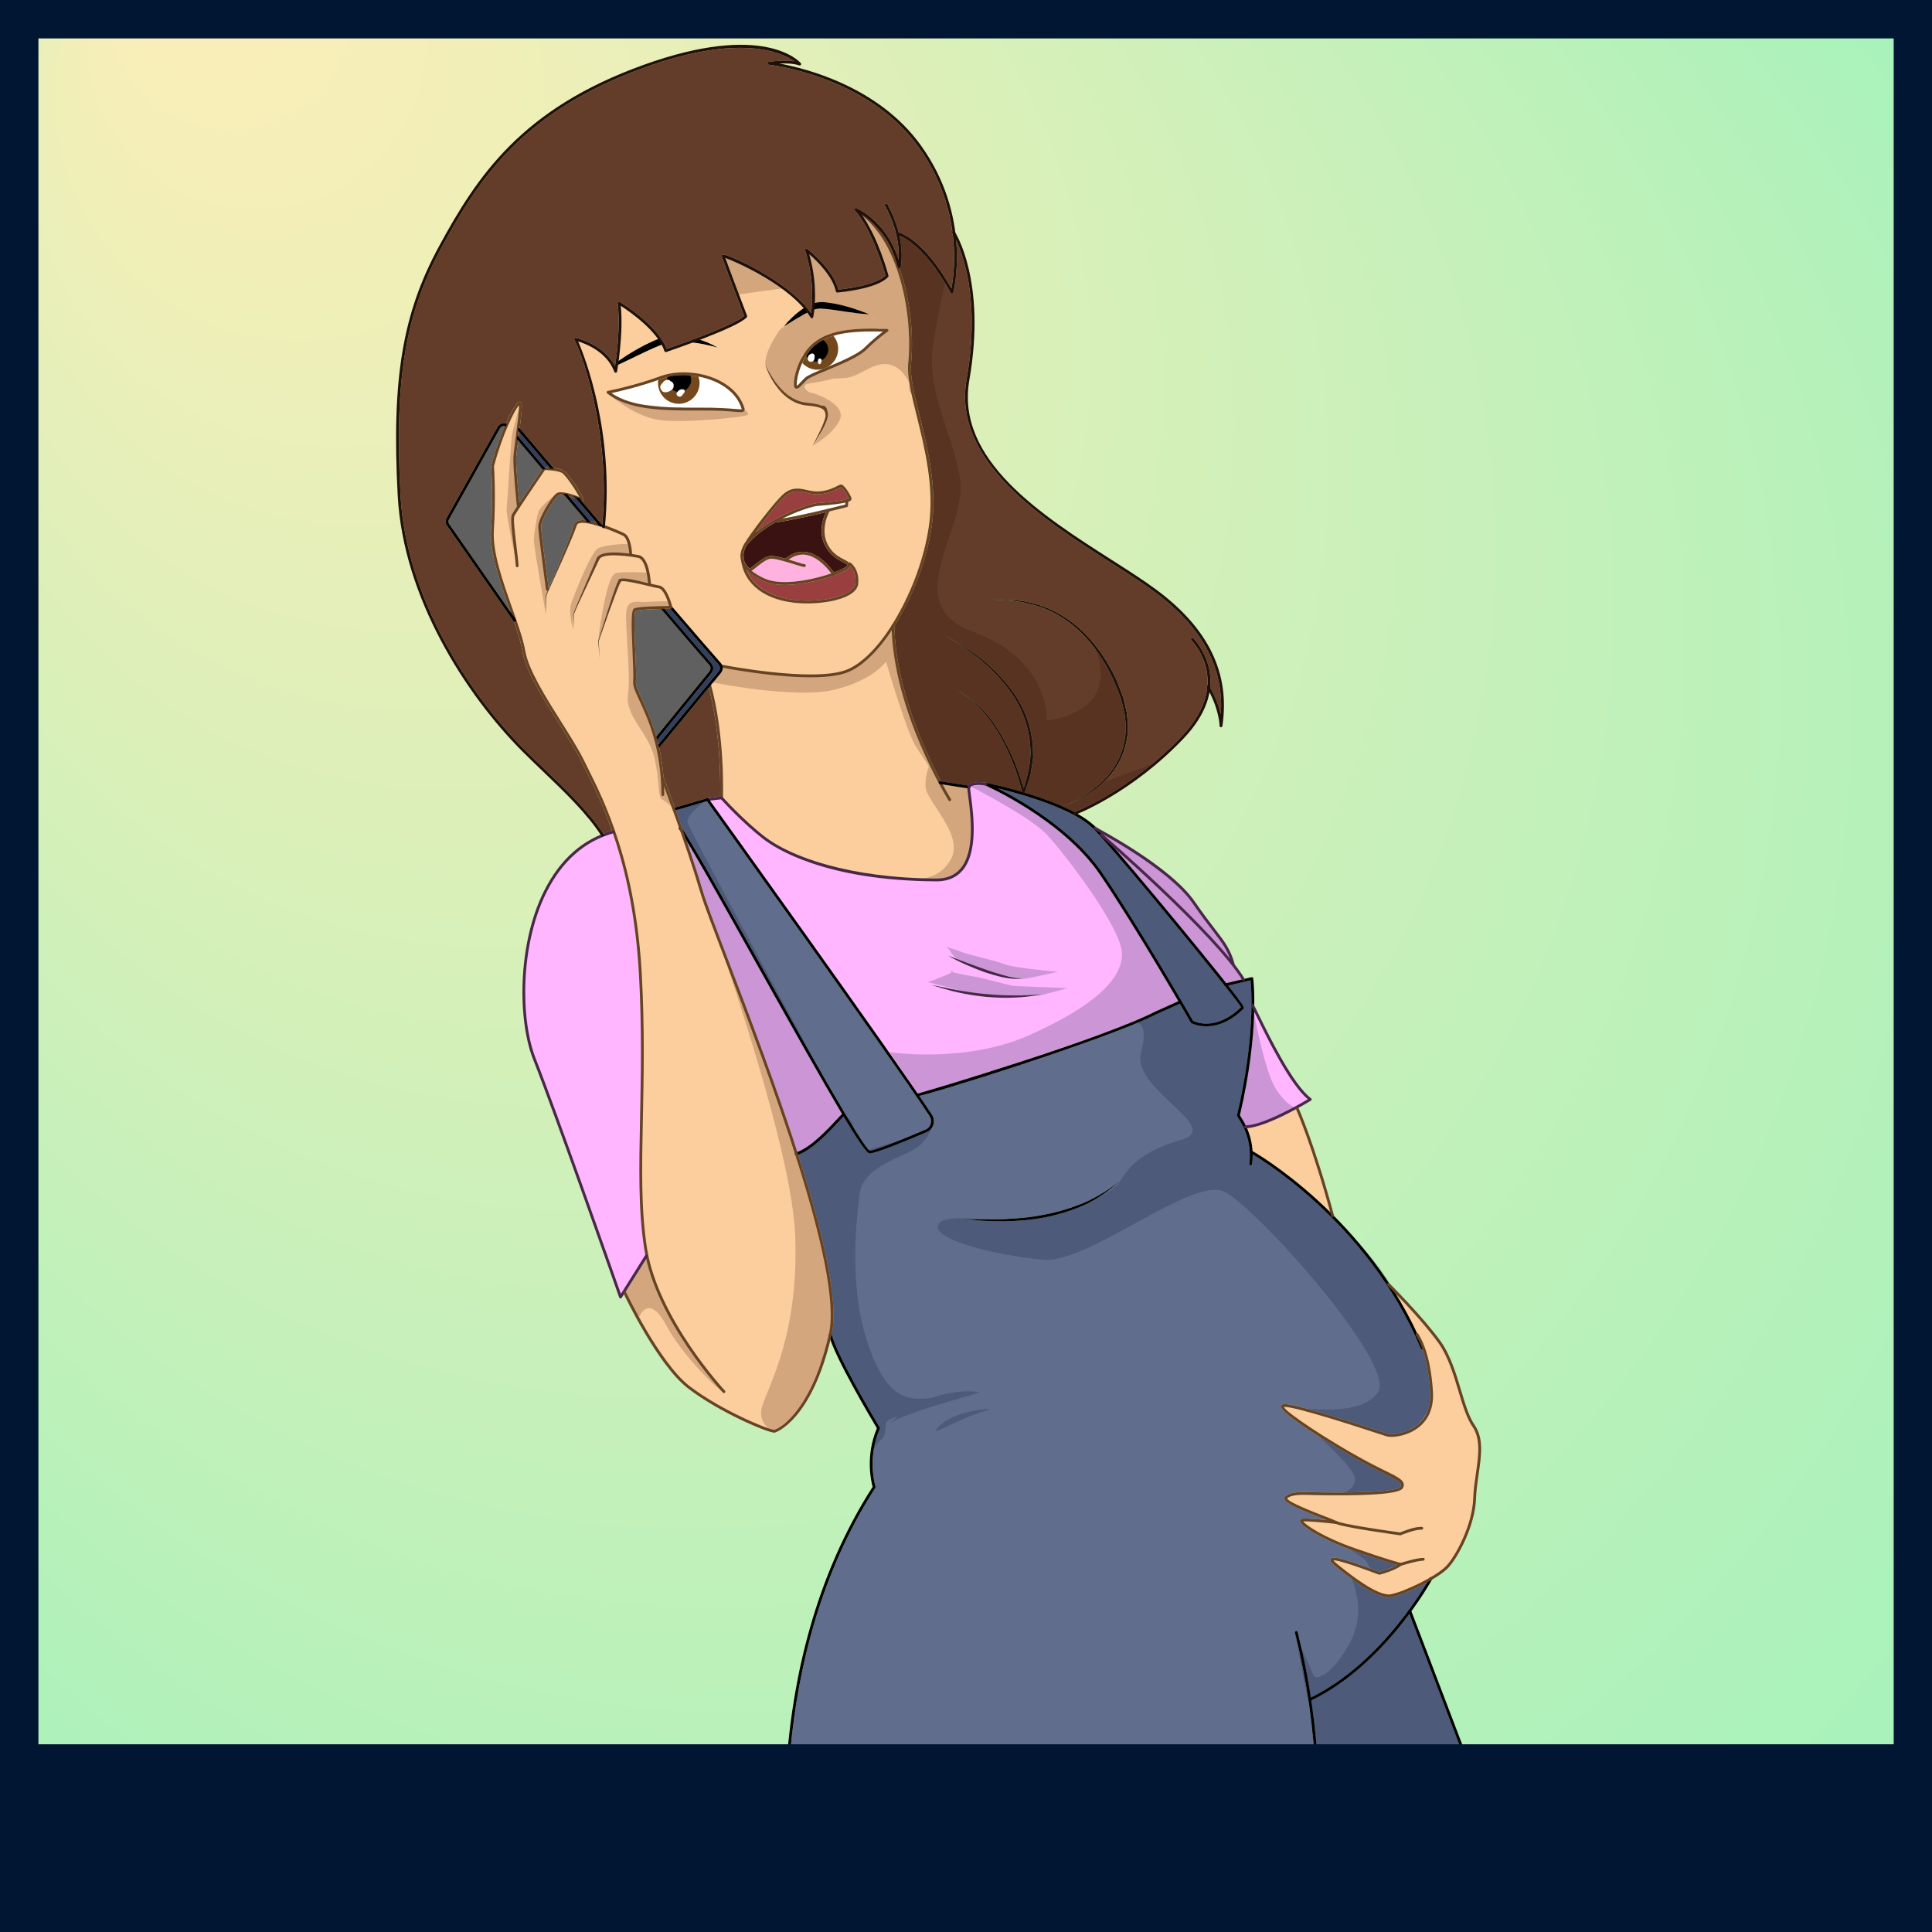 <?xml version="1.0" encoding="utf-8"?>
<!-- Generator: Adobe Illustrator 23.0.1, SVG Export Plug-In . SVG Version: 6.00 Build 0)  -->
<svg version="1.1" xmlns="http://www.w3.org/2000/svg" xmlns:xlink="http://www.w3.org/1999/xlink" x="0px" y="0px"
	 width="226.286px" height="226.286px" viewBox="0 0 226.286 226.286" style="enable-background:new 0 0 226.286 226.286;"
	 xml:space="preserve">
<rect x="0" y="0" width="226.286" height="226.286" fill="#808080" stroke="none"/>
<style type="text/css">
	.st0{fill:url(#SVGID_1_);}
	.st1{fill:#FFB1DF;}
	.st2{fill:#FFFFFF;}
	.st3{fill:#993F3F;}
	.st4{fill:#606060;}
	.st5{fill:#3A1212;}
	.st6{fill:#FCCD9D;}
	.st7{fill:#FFB6FF;}
	.st8{fill:#633D2A;}
	.st9{fill:#616D8C;}
	.st10{fill:#343E5E;}
	.st11{opacity:0.2;}
	.st12{fill:#330800;}
	.st13{fill:#000F33;}
	.st14{fill:#75471C;}
	.st15{fill:#684223;}
	.st16{fill:none;stroke:#000000;stroke-width:0.3;stroke-linecap:round;stroke-linejoin:round;stroke-miterlimit:10;}
	.st17{fill:#4B254C;}
	.st18{fill:#211009;}
	.st19{fill:#001633;}
</style>
<g id="Camada_3">
	
		<radialGradient id="SVGID_1_" cx="113.076" cy="112.844" r="163.608" fx="18.497" fy="-10.417" gradientUnits="userSpaceOnUse">
		<stop  offset="0.03" style="stop-color:#FCEEB8"/>
		<stop  offset="1" style="stop-color:#A2F2BB"/>
	</radialGradient>
	<rect x="2.017" y="1.785" class="st0" width="222.118" height="222.118"/>
	<g>
		<g>
			<path class="st1" d="M90.173,65.455c-0.49,0.101-1.105,0.593-1.553,0.953c-0.247,0.199-0.441,0.347-0.595,0.427
				c0.384,0.32,0.87,0.625,1.483,0.908c2.023,0.938,5.64,0.18,7.845-0.579c-0.995-1.293-1.996-2.039-2.982-2.181
				c-0.945-0.14-1.651,0.311-1.992,0.561c0.285,0.084,0.579,0.174,0.88,0.268c0.415,0.13,0.845,0.263,0.931,0.266
				c0.081-0.023,0.164,0.028,0.19,0.117c0.025,0.088-0.04,0.182-0.129,0.206c-0.106,0.029-0.277-0.019-1.091-0.273
				C92.23,65.836,90.667,65.349,90.173,65.455z"/>
			<path class="st2" d="M91.653,60.735c2.568-0.435,6.607-1.449,7.345-1.636l0.013-0.236c-0.526,0.122-1.481,0.26-3.253,0.39
				C95.233,59.292,93.499,59.807,91.653,60.735z"/>
			<path class="st3" d="M99.522,66.395c-0.124,0.291-0.921,0.649-1.569,0.898c-0.058,0.022-0.129,0.047-0.192,0.07
				c-0.008,0.009-0.008,0.022-0.017,0.029c-0.027,0.021-0.06,0.031-0.093,0.032c-0.009,0-0.015-0.011-0.024-0.012
				c-1.32,0.473-3.426,1.033-5.37,1.091c-1.069,0.032-2.085-0.088-2.888-0.46c-0.862-0.399-1.49-0.847-1.931-1.328
				c0.748,1.904,2.684,3.19,5.505,3.537c2.615,0.324,5.575-0.165,6.743-1.111c0.31-0.251,0.481-0.524,0.506-0.811
				c0.107-1.212-0.412-1.835-0.654-2.058C99.53,66.314,99.541,66.349,99.522,66.395z"/>
			<path class="st2" d="M93.778,44.77c0.133-0.143,0.291-0.314,0.488-0.507c0.27-0.267,1.111-0.63,2.192-1.083
				c-0.207,0.065-0.422,0.112-0.649,0.119c-0.728,0.022-1.383-0.285-1.844-0.779c-0.553,1.21-0.706,2.378-0.632,2.661
				C93.422,45.153,93.596,44.966,93.778,44.77z"/>
			<path class="st3" d="M99.397,58.388c-0.138-0.393-0.725-1.251-0.907-1.312c-0.02,0.005-0.149,0.072-0.261,0.131
				c-0.382,0.199-1.093,0.571-2.217,0.676c-0.591,0.051-1.091-0.061-1.584-0.172c-0.388-0.087-0.753-0.169-1.119-0.158
				c-0.428,0.013-0.86,0.153-1.335,0.56c-0.886,0.76-2.438,2.816-3.471,4.25c2.512-2.072,6.19-3.363,7.23-3.439
				C98.682,58.707,99.278,58.47,99.397,58.388z"/>
			<path class="st4" d="M93.965,42.521c0.127-0.277,0.282-0.555,0.452-0.827C94.244,41.967,94.092,42.243,93.965,42.521z"/>
			<path class="st4" d="M78.191,44.155c-0.24,0.058-0.474,0.125-0.697,0.206c0.22-0.081,0.459-0.134,0.695-0.191
				C78.19,44.165,78.19,44.16,78.191,44.155z"/>
			<path class="st2" d="M98.168,40.795c0.029,0.952-0.5,1.785-1.285,2.208c-0.048,0.02-0.099,0.042-0.147,0.061
				c1.646-0.687,3.695-1.542,4.481-2.319c0.899-0.888,1.729-1.552,2.196-1.904c-0.772-0.024-1.506-0.03-2.199-0.01
				c-1.364,0.041-2.568,0.189-3.601,0.503C97.94,39.735,98.151,40.237,98.168,40.795z"/>
			<path class="st4" d="M78.307,44.138c0.033-0.007,0.063-0.02,0.096-0.026c-0.071,0.015-0.142,0.027-0.212,0.044
				C78.228,44.146,78.27,44.146,78.307,44.138z"/>
			<path class="st4" d="M80.749,43.973c0.03,0.002,0.06-0.002,0.09,0.001c0.001,0.004,0.002,0.007,0.004,0.011
				c0.32,0.027,0.642,0.062,0.959,0.121c-0.716-0.133-1.445-0.183-2.153-0.149C80.011,43.941,80.379,43.945,80.749,43.973z"/>
			<path class="st5" d="M87.082,64.948C87.082,64.948,87.082,64.948,87.082,64.948c0.004,0.259,0.045,0.501,0.083,0.745
				c0.109,0.32,0.325,0.626,0.623,0.92c0.015-0.015,0.023-0.035,0.044-0.044c0.115-0.047,0.341-0.228,0.581-0.42
				c0.501-0.402,1.125-0.901,1.692-1.019c0.364-0.074,1.053,0.07,1.874,0.299c0.005-0.002,0.008-0.008,0.013-0.01
				c0.019-0.012,0.046-0.034,0.082-0.061c0.315-0.239,1.151-0.877,2.344-0.703c1.098,0.158,2.197,0.965,3.268,2.389
				c0.859-0.317,1.451-0.619,1.531-0.779c0.052-0.122-0.029-0.192-0.51-0.439c-0.536-0.275-1.346-0.692-1.932-1.673
				c-1.021-1.708-0.363-3.48-0.038-4.158c-1.901,0.451-4.449,1.02-5.955,1.207c-1.245,0.71-2.463,1.602-3.324,2.661
				C87.231,64.244,87.114,64.603,87.082,64.948z"/>
			<path class="st4" d="M78.655,44.067c0.213-0.036,0.432-0.061,0.652-0.08c0.029-0.003,0.056-0.01,0.085-0.013
				C79.142,43.994,78.897,44.026,78.655,44.067z"/>
			<path class="st6" d="M146.056,132.132c0.304,0.692,0.574,1.61,0.638,2.719c0.028,0,0.057-0.005,0.083,0.01
				c0.075,0.042,4.243,2.419,9.024,7.116c-2.178-7.958-3.99-12.017-4.008-12.058c0-0.001,0-0.002,0-0.003
				C150.114,130.825,147.628,132.026,146.056,132.132z"/>
			<path class="st4" d="M75.201,81.939c0.488,1.05,1.14,2.464,1.67,4.332l6.212-7.637c0.177-0.218,0.171-0.526-0.013-0.733
				c-0.872-0.981-3.013-3.477-5.658-6.579c-1.29,0.031-2.71,0.105-2.981,0.239c-0.219,0.265-0.097,3.028-0.015,4.857
				c0.064,1.458,0.126,2.834,0.066,3.433C74.438,80.293,74.758,80.983,75.201,81.939z"/>
			<path class="st7" d="M98.006,131.123c0.351-0.379,0.518-0.554,0.625-0.644c-2.089-3.503-5.307-9.19-10.09-17.729
				c-3.322-5.93-6.491-11.59-8.121-14.261c0.662,1.926,1.341,3.989,1.9,5.887c0.391,1.33,1.519,4.28,2.947,8.015
				c2.298,6.01,5.531,14.472,8.115,22.526C95.004,134.344,97.019,132.186,98.006,131.123z"/>
			<path class="st8" d="M79.048,94.611c0.02-0.017,0.037-0.038,0.065-0.043c0.231-0.046,2.75-0.796,3.7-1.081
				c0.006-0.002,0.012,0.001,0.018,0c0.004-0.001,0.006-0.005,0.011-0.006l1.507-0.179c0.028-0.971,0.138-7.207-1.332-12.762
				l-5.809,7.059c0.227,1.029,0.408,2.175,0.508,3.451c0.004,0.007,0.012,0.008,0.015,0.016
				C77.743,91.099,78.291,92.527,79.048,94.611z"/>
			<path class="st9" d="M101.885,134.776c0.557-0.046,2.945-0.947,6.522-2.476c0.291-0.125,0.511-0.37,0.603-0.674
				c0.091-0.304,0.044-0.632-0.132-0.898c-4.612-6.984-24.741-35.022-26.083-36.891c-0.605,0.181-3.351,1.002-3.619,1.055
				c-0.01,0.003-0.019-0.006-0.029-0.005c0.251,0.694,0.522,1.452,0.803,2.252c1.197,1.734,4.769,8.11,8.879,15.449
				C94.279,122.319,101.063,134.43,101.885,134.776z"/>
			<path class="st7" d="M145.368,130.863c0.133,0.211,0.332,0.538,0.535,0.952c0.005,0,0.009,0,0.013,0
				c2.089-0.063,6.289-2.487,7.263-3.065c-2.132-1.773-4.731-7.09-6-9.685c-0.102-0.209-0.196-0.399-0.283-0.576
				c-0.073,2.759-0.44,6.889-1.671,12.138C145.249,130.673,145.309,130.769,145.368,130.863z"/>
			<path class="st6" d="M166.122,156.221c0.01,0.017,0.025,0.042,0.045,0.076c1.171,1.933,1.555,4.742,1.671,6.757
				c0.1,1.757-0.474,3.18-1.659,4.115c-1.416,1.118-3.238,1.224-3.727,1.075c-0.125-0.037-0.48-0.153-0.996-0.321
				c-2.421-0.79-9.742-3.179-11.017-3.141c-0.022,0-0.044,0.002-0.059,0.004c0.275,0.685,5.265,3.926,9.174,6.101
				c1.061,0.59,1.963,1.031,2.688,1.384c1.287,0.628,1.997,0.974,2.151,1.45c0.057,0.176,0.034,0.364-0.071,0.558
				c-0.222,0.42-1.487,0.963-9.85,0.842l-0.206-0.003c-0.225-0.003-0.451-0.009-0.673-0.015c-1.206-0.034-2.348-0.063-2.831,0.402
				c0.068,0.41,3.125,1.599,4.43,2.106c0.654,0.254,1.171,0.455,1.393,0.566c0.654,0.327,5.104,0.996,7.407,1.31
				c0.269-0.114,1.67-0.699,2.542-0.654c0.092,0.004,0.162,0.081,0.158,0.172c-0.004,0.092-0.089,0.163-0.172,0.158
				c-0.837-0.038-2.422,0.639-2.438,0.646c-0.019,0.009-0.041,0.013-0.061,0.014c-0.009,0-0.018,0-0.027-0.001
				c-0.27-0.037-6.547-0.894-7.52-1.334c-1.267-0.146-3.29-0.341-3.842-0.29c0.325,0.425,2.314,1.83,6.107,3.151
				c3.909,1.362,5.096,1.658,5.31,1.707c0.284-0.089,1.853-0.569,2.647-0.593c0.092-0.003,0.168,0.069,0.171,0.16
				c0.003,0.091-0.069,0.167-0.161,0.17c-0.783,0.023-2.452,0.545-2.577,0.584c-0.792,0.61-2.459,1.04-2.531,1.058
				c-0.032,0.01-0.068,0.008-0.098-0.006c-3.644-1.362-4.91-1.681-5.281-1.67c-0.014,0-0.027,0.001-0.038,0.003
				c0.047,0.071,0.177,0.219,0.52,0.492l0.184,0.147c1.114,0.893,4.511,3.624,6.019,3.329c1.057-0.195,3.038-1.058,4.596-1.966
				c0.024-0.024,0.049-0.043,0.082-0.049c0.773-0.455,1.443-0.919,1.814-1.313c1.078-1.144,3.053-4.764,3.156-7.906
				c0.03-0.965,0.172-1.939,0.309-2.881c0.305-2.095,0.592-4.073-0.406-5.518c-0.692-1.003-1.152-2.539-1.641-4.166
				c-0.572-1.907-1.22-4.068-2.35-5.642c-1.424-1.98-3.692-4.41-4.981-5.746c0.889,1.441,1.727,2.974,2.487,4.601
				C166.032,156.145,166.091,156.165,166.122,156.221z"/>
			<path class="st4" d="M96.418,39.82c0.001,0.001,0.002,0.002,0.003,0.003c0.368-0.193,0.762-0.358,1.19-0.488
				C97.182,39.465,96.785,39.627,96.418,39.82z"/>
			<path class="st4" d="M95.833,40.18c0.108-0.075,0.218-0.149,0.333-0.217c-0.134,0.08-0.266,0.162-0.39,0.252
				C95.794,40.203,95.815,40.193,95.833,40.18z"/>
			<path class="st2" d="M86.048,47.896c0.385,0.032,0.724,0.059,0.838,0.035c-0.002-0.006-0.004-0.013-0.006-0.021
				c-0.497-1.627-1.804-2.567-2.814-3.069c-0.695-0.346-1.47-0.588-2.264-0.736c0.071,0.216,0.123,0.441,0.13,0.68
				c0.04,1.343-1.016,2.464-2.359,2.504c-1.343,0.04-2.464-1.016-2.504-2.359c-0.004-0.147,0.01-0.291,0.03-0.431
				c0.132-0.047,0.262-0.09,0.394-0.138c-2.513,0.923-4.971,1.483-5.882,1.676c2.395,1.635,5.993,1.744,10.413,1.712
				C84.028,47.734,85.293,47.835,86.048,47.896z"/>
			<path class="st4" d="M95.738,40.242c0.004-0.003,0.007-0.006,0.011-0.009c-0.019,0.014-0.04,0.027-0.06,0.041
				C95.705,40.262,95.723,40.254,95.738,40.242z"/>
			<path class="st10" d="M82.94,80.113c0.013-0.045,0.039-0.081,0.083-0.101l1.162-1.412c0.177-0.217,0.171-0.526-0.013-0.733
				c-0.876-0.986-3.021-3.471-5.676-6.562c-0.204,0.001-0.425,0.004-0.656,0.008c2.561,3.003,4.626,5.409,5.478,6.368
				c0.292,0.329,0.301,0.817,0.022,1.162l-6.367,7.827c0.046,0.174,0.091,0.35,0.135,0.531L82.94,80.113z"/>
			<path class="st4" d="M94.52,41.532c0.018-0.026,0.042-0.049,0.061-0.075c0.051-0.074,0.1-0.15,0.154-0.222
				C94.658,41.333,94.588,41.431,94.52,41.532z"/>
			<path class="st4" d="M96.386,39.84c0.011-0.006,0.021-0.014,0.032-0.02c-0.049,0.026-0.1,0.049-0.147,0.076
				C96.307,39.876,96.348,39.86,96.386,39.84z"/>
			<path class="st8" d="M111.663,34.272c-0.017,0.065-0.072,0.113-0.14,0.122c-0.071,0.008-0.132-0.025-0.165-0.084
				c-2.935-5.303-5.373-6.465-6.008-6.688c0.474,2.172,0.161,3.581,0.14,3.667c-0.015,0.064-0.069,0.105-0.131,0.118
				c1.309,3.747,1.669,8.04,1.349,11.166c-0.151,1.491,0.382,3.637,0.998,6.122c0.926,3.729,2.079,8.369,1.422,12.942
				c-0.588,4.097-2.279,8.387-4.367,11.688c0.125,7.222,3.584,14.674,5.45,18.185l3.202,0.505c0.423-0.589,1.903-0.367,2.083-0.336
				c0.001,0,0.001,0.001,0.002,0.001c0.001,0,0.002-0.001,0.003,0c0.168,0.034,1.963,0.404,4.203,1.062
				c-0.577-2.305-1.446-4.559-2.62-6.634c-0.613-1.05-1.315-2.047-2.118-2.962c-0.825-0.893-1.771-1.677-2.844-2.269
				c1.092,0.555,2.073,1.309,2.936,2.183c0.852,0.887,1.559,1.9,2.194,2.95c1.156,1.989,2.021,4.132,2.633,6.354
				c0.523-1.646,0.959-3.35,0.772-5.083c-0.134-1.865-0.719-3.698-1.686-5.32c-0.986-1.61-2.259-3.035-3.683-4.28
				c-1.43-1.237-2.973-2.367-4.658-3.25c1.71,0.832,3.313,1.889,4.773,3.117c1.45,1.238,2.755,2.661,3.776,4.287
				c1.003,1.637,1.627,3.507,1.788,5.424l0.046,1.445l-0.21,1.43c-0.042,0.483-0.19,0.941-0.348,1.395l-0.426,1.31
				c1.416,0.426,2.977,0.966,4.417,1.606c1.447-0.532,2.794-1.323,3.974-2.298c1.194-0.978,2.194-2.212,2.777-3.635
				c0.56-1.417,0.815-2.988,0.555-4.512c-0.012-0.386-0.108-0.759-0.209-1.131l-0.282-1.119c-0.277-0.719-0.57-1.434-0.867-2.145
				c-1.306-2.788-3.177-5.393-5.765-7.11c-2.573-1.751-5.771-2.356-8.865-2.177c1.542-0.078,3.125-0.134,4.661,0.204
				c1.532,0.325,3.008,0.932,4.324,1.79c2.653,1.715,4.587,4.343,5.943,7.152c0.298,0.727,0.586,1.459,0.858,2.195l0.276,1.149
				c0.098,0.382,0.191,0.764,0.2,1.161c0.247,1.563-0.032,3.184-0.627,4.63c-1.249,2.932-4.053,4.863-6.951,5.847
				c0.484,0.215,0.953,0.44,1.397,0.678c0.008-0.005,0.011-0.015,0.02-0.019c0.063-0.024,6.456-2.463,12.522-8.838
				c1.997-2.099,2.817-4.028,3.005-5.686c-0.01-0.017-0.016-0.032-0.025-0.048c-0.04-0.069-0.016-0.149,0.04-0.2
				c0.203-2.645-1.174-4.563-1.823-5.302c-0.033-0.039-0.056-0.065-0.064-0.076c-0.053-0.074-0.035-0.178,0.039-0.231
				c0.074-0.052,0.177-0.035,0.23,0.038c0.007,0.009,0.022,0.026,0.044,0.05c0.694,0.789,2.193,2.864,1.904,5.716
				c0.703,1.258,1.069,2.355,1.251,3.146c0.371-5.52-2.198-10.24-7.821-14.391c-1.428-1.055-3.213-2.194-5.102-3.4
				c-7.821-4.992-18.531-11.828-16.857-21.417c1.575-9.032-0.309-14.392-1.22-16.324C112.302,31.727,111.675,34.226,111.663,34.272z
				"/>
			<path class="st9" d="M145.356,117.966c-0.881-1.439-14.198-17.694-17.246-20.843c-2.328-2.405-8.46-4.116-11.253-4.795
				c2.689,1.371,8.825,4.883,12.254,9.92c4.291,6.306,10.2,16.576,10.626,17.319C140.082,119.738,142.479,120.777,145.356,117.966z"
				/>
			<path class="st4" d="M60.684,51.61c-0.109,0.844-0.207,1.613-0.228,1.978c-0.051,0.896,0.256,4.14,0.372,5.319
				c0.93-1.407,2.3-3.418,2.674-3.968C62.363,53.593,61.398,52.453,60.684,51.61z"/>
			<path class="st10" d="M60.815,50.604c-0.023,0.181-0.048,0.371-0.073,0.563c0.725,0.856,1.764,2.084,3.01,3.556
				c0.044,0,0.275,0.004,0.587,0.027C62.812,52.957,61.572,51.498,60.815,50.604z"/>
			<path class="st7" d="M130.601,99.408c2.172,2.51,5.197,6.138,7.656,9.129c2.574,3.132,4.256,5.211,5.368,6.617
				c0.262-0.066,1.095-0.263,1.826-0.436C142.814,110.483,134.291,102.69,130.601,99.408z"/>
			<path class="st7" d="M144.048,112.256c-0.438-1.193-1.016-1.951-2.022-3.259c-0.617-0.801-1.383-1.799-2.363-3.22
				c-2.218-3.218-8.104-6.726-10.482-8.059C130.158,98.566,139.483,106.697,144.048,112.256z"/>
			<path class="st8" d="M68.55,90.103c-0.155-0.31-0.299-0.598-0.43-0.864c-0.629-1.283-1.613-2.847-2.656-4.502
				c-1.908-3.03-3.882-6.162-4.266-8.431c-0.164-0.969-0.552-2.192-1.01-3.522c-0.015-0.011-0.034-0.013-0.046-0.029l-7.796-11.194
				c-0.182-0.261-0.199-0.61-0.044-0.887l5.975-10.67c0.135-0.241,0.379-0.401,0.653-0.427c0.103-0.012,0.204,0.008,0.304,0.04
				c0.676-1.542,1.305-2.558,1.623-2.568c0.001,0,0.002,0,0.003,0c0.084-0.001,0.189,0.048,0.228,0.187
				c0.085,0.3-0.026,1.39-0.221,2.942c0.011,0.008,0.025,0.008,0.035,0.019c0.771,0.911,2.168,2.555,3.912,4.6
				c0.387,0.049,0.799,0.129,1.096,0.266c0.686,0.318,2.45,3.17,2.456,3.482c0.002,0.064-0.037,0.132-0.093,0.161
				c-0.04,0.019-0.091,0-0.139-0.016c0.744,0.872,1.511,1.77,2.292,2.684c0.038,0.013,0.075,0.027,0.114,0.04
				c1.029-11.41-2.798-20.915-3.249-21.577c-0.046-0.054-0.05-0.128-0.013-0.189c0.036-0.06,0.107-0.09,0.179-0.073
				c0.14,0.03,3.264,0.73,4.578,3.333c0.201-1.337,0.648-4.817,0.303-7.39c-0.008-0.063,0.02-0.126,0.073-0.161
				c0.055-0.034,0.124-0.035,0.177-0.004c0.184,0.111,4.462,2.702,5.491,5.512c2.84-0.97,8.093-2.921,9.076-3.858
				c-1.202-3.153-2.616-6.89-2.62-7.032c-0.002-0.075,0.051-0.146,0.122-0.167c0.006-0.002,0.016-0.003,0.027-0.003
				c0.632-0.019,7.649,3.061,10.311,6.862c0.149-1.033,0.405-3.928-0.688-7.327c-0.021-0.069,0.003-0.144,0.063-0.186
				c0.058-0.041,0.138-0.04,0.196,0.005c0.125,0.097,3.026,2.363,3.626,4.76c0.766-0.077,4.402-0.498,5.525-1.647
				c-0.193-0.688-1.526-5.258-3.582-7.623c-0.011-0.013-0.012-0.03-0.018-0.045c-0.006-0.014-0.013-0.024-0.016-0.039
				c-0.005-0.03,0.002-0.057,0.013-0.086c0.003-0.008-0.001-0.017,0.004-0.025c0.001-0.002,0.003-0.001,0.004-0.003
				c0.001-0.002,0.001-0.005,0.002-0.007c0.023-0.032,0.057-0.053,0.093-0.062c0.009-0.002,0.018,0.002,0.027,0.001
				c0.026-0.002,0.051-0.006,0.076,0.003c0.036,0.015,3.451,1.426,4.94,6.032c0.063-1.166-0.067-3.51-1.609-6.343
				c-0.043-0.081-0.014-0.181,0.067-0.224c0.081-0.046,0.181-0.014,0.224,0.066c0.665,1.223,1.071,2.347,1.319,3.334
				c0.221,0.045,2.85,0.692,6.173,6.52c0.18-0.928,0.529-3.326,0.142-6.411c-0.014-0.022-0.03-0.049-0.032-0.051
				c-0.035-0.052-0.026-0.111,0.001-0.163c-0.398-2.947-1.469-6.489-4-9.983c-6.028-8.321-17.387-9.567-17.5-9.578
				c-0.082-0.008-0.146-0.075-0.149-0.158c-0.004-0.082,0.055-0.154,0.135-0.169c0.075-0.015,1.617-0.301,2.995-0.075
				c-1.472-1.037-6.341-3.302-17.549,0.734C61.341,13.004,56.17,20.791,51.715,28.998c-4.267,7.86-5.524,15.454-4.803,29.019
				c0.63,11.862,7.916,23.161,14.524,29.78c0.776,0.777,1.612,1.577,2.42,2.35c2.509,2.401,5.101,4.884,6.807,7.503
				c0.332-0.128,0.67-0.244,1.018-0.343C70.573,94.142,69.401,91.802,68.55,90.103z"/>
			<path class="st9" d="M153.576,199.167c1.238,8.377,1.278,17.286,0.057,25.774c8.913-1.669,22.088-4.27,23.162-4.841
				c-0.386-1.389-7.729-20.656-11.721-31.074C162.653,192.285,158.694,196.696,153.576,199.167z"/>
			<path class="st4" d="M59.096,49.938c-0.045-0.011-0.086-0.037-0.133-0.032c-0.168,0.016-0.312,0.111-0.395,0.259l-5.975,10.67
				c-0.094,0.168-0.085,0.378,0.026,0.536l7.187,10.319c-0.039-0.109-0.075-0.214-0.114-0.325c-1.101-3.112-2.348-6.639-2.181-9.25
				c0.261-4.087,0.02-7.489,0.018-7.523c-0.002-0.018,0-0.037,0.005-0.055C57.983,52.845,58.549,51.232,59.096,49.938z"/>
			<path class="st7" d="M75.603,146.992c-0.045-0.227-0.104-0.454-0.14-0.681c-0.721-4.549-0.617-9.583-0.496-15.412
				c0.102-4.88,0.216-10.41-0.129-16.761c-0.385-7.085-1.659-12.461-3.052-16.52c-3.352,0.954-5.974,3.282-7.791,6.93
				c-3.075,6.177-3.041,14.895-1.245,19.432c2.475,6.248,9.026,24.871,9.972,27.563l2.837-4.521
				C75.57,147.006,75.589,147.003,75.603,146.992z"/>
			<path class="st6" d="M93.149,135.268c-0.023-0.02-0.044-0.044-0.054-0.076c-0.007-0.024,0.004-0.045,0.008-0.068
				c-2.588-8.071-5.839-16.581-8.145-22.614c-1.431-3.742-2.56-6.697-2.956-8.039c-0.687-2.332-1.553-4.912-2.349-7.179
				c-0.046-0.066-0.096-0.139-0.134-0.189c-0.043-0.056-0.032-0.126,0.003-0.182c-0.732-2.076-1.386-3.839-1.763-4.842
				c0.014,0.331,0.039,0.645,0.041,0.993c0.001,0.09-0.072,0.164-0.161,0.166c-0.001,0-0.002,0-0.004,0
				c-0.09,0.001-0.166-0.073-0.167-0.164c-0.034-5.537-1.62-8.953-2.567-10.994c-0.483-1.041-0.802-1.728-0.749-2.261
				c0.057-0.576-0.004-1.941-0.068-3.386c-0.165-3.724-0.16-4.992,0.2-5.169c0.488-0.24,3.238-0.279,4.086-0.288
				c-0.232-0.836-0.713-1.994-1.196-2.064c-0.246-0.036-0.708-0.147-1.243-0.275c-0.957-0.229-2.952-0.709-3.205-0.519
				c-0.254,0.467-0.481,1.115-0.701,1.678l-0.65,1.763l-1.252,3.539l0.123,2.035l-0.194-2.037l0.002-0.014l1.132-3.588l0.59-1.788
				c0.221-0.605,0.364-1.161,0.697-1.8c0.001-0.001,0-0.002,0.001-0.003c0,0,0.001,0,0.001-0.001
				c0.024-0.045,0.065-0.069,0.111-0.078c0.374-0.183,1.386,0.004,3.31,0.463c-0.055-0.864-0.346-2.81-1.169-2.955
				c-1.904-0.338-4.236-0.491-4.533,0.191c0,0,0,0,0,0l-1.515,3.213l-0.754,1.608c-0.244,0.532-0.511,1.083-0.72,1.606l0-0.003
				c0.051,0.625,0.053,1.258-0.076,1.871c0.106-0.616,0.08-1.247,0.007-1.863l0-0.003c0.199-0.588,0.44-1.109,0.666-1.662
				l0.694-1.635l1.394-3.264c0,0,0-0.001,0-0.001c0.355-0.81,2.234-0.751,3.81-0.548c-0.033-0.59-0.211-1.852-0.747-2.1
				c-0.6-0.278-1.397-0.613-2.196-0.898c-0.021,0.011-0.041,0.026-0.066,0.027c-0.006,0-0.014,0-0.02,0
				c-0.061-0.006-0.1-0.047-0.124-0.098c-1.172-0.403-2.312-0.676-2.799-0.451c-0.106,0.05-0.169,0.119-0.196,0.217c0,0,0,0,0,0
				c0,0,0,0,0,0c-0.243,0.733-0.542,1.41-0.833,2.103L65.819,65.7l-1.846,4.084l-0.014,2.28l-0.053-2.286l0.003-0.015l0.235-0.564
				c-0.004,0.001-0.006,0.005-0.01,0.006c-0.005,0.001-0.012,0.001-0.017,0.002c-0.084,0.003-0.157-0.058-0.169-0.143
				c-0.036-0.261-0.874-6.418-0.902-7.34c-0.03-1.002,1.585-3.569,2.15-3.952c0.498-0.341,1.944,0.138,2.67,0.446
				c-0.449-0.813-1.643-2.643-2.096-2.853c-0.554-0.257-1.633-0.302-1.945-0.309c-0.42,0.616-3.323,4.878-3.573,5.37
				c-0.157,0.308,0.075,2.194,0.244,3.571c0.108,0.874,0.209,1.7,0.244,2.268c0.005,0.091-0.065,0.169-0.155,0.175
				c-0.002,0-0.004,0-0.005,0c-0.089,0.003-0.165-0.066-0.171-0.155c-0.033-0.558-0.134-1.378-0.241-2.247
				c-0.249-2.032-0.398-3.391-0.211-3.762c0.063-0.125,0.284-0.473,0.583-0.93c-0.038-0.369-0.476-4.679-0.414-5.777
				c0.024-0.419,0.137-1.288,0.269-2.293c0.179-1.386,0.42-3.235,0.393-3.815c-0.465,0.515-1.874,3.182-2.928,7.136
				c0.023,0.336,0.231,3.628-0.019,7.54c-0.163,2.543,1.072,6.036,2.162,9.118c0.666,1.883,1.295,3.661,1.521,4.995
				c0.373,2.203,2.417,5.447,4.22,8.309c1.048,1.663,2.036,3.233,2.673,4.533c0.13,0.266,0.274,0.553,0.429,0.862
				c1.963,3.92,5.619,11.217,6.323,24.167c0.346,6.363,0.23,11.9,0.129,16.786c-0.121,5.813-0.225,10.833,0.491,15.353
				c1.298,8.186,9.044,16.543,9.122,16.626c0.062,0.067,0.059,0.171-0.007,0.233c-0.031,0.029-0.07,0.044-0.109,0.045
				c-0.046,0.001-0.092-0.016-0.125-0.052c-0.075-0.081-7.191-7.77-8.977-15.679l-2.41,3.84c0.004,0.006,0.013,0.007,0.016,0.014
				c0.039,0.084,3.975,8.379,7.488,11.071c3.746,2.87,9.317,5.136,9.93,5.117c0.026-0.007,4.123-1.381,6.367-11.214
				C97.979,152.342,95.966,144.077,93.149,135.268z"/>
			<path class="st9" d="M151.788,191.718c-0.093-0.374-0.118-0.474-0.119-0.527c-0.003-0.092,0.069-0.167,0.161-0.17
				c0.092-0.003,0.168,0.069,0.171,0.16c0.003,0.033,0.052,0.23,0.109,0.457c0.578,2.329,1.038,4.737,1.41,7.185
				c7.413-3.622,12.377-11.363,13.628-13.476c-1.488,0.812-3.196,1.528-4.183,1.71c-0.072,0.013-0.148,0.021-0.227,0.023
				c-1.726,0.052-4.85-2.451-6.059-3.421l-0.183-0.146c-0.585-0.466-0.76-0.716-0.642-0.925c0.159-0.28,0.694-0.363,5.713,1.512
				c0.248-0.067,1.369-0.382,2.089-0.804c-0.582-0.157-1.974-0.572-5.026-1.636c-3.901-1.359-6.38-3.003-6.372-3.537
				c0.001-0.106,0.068-0.192,0.173-0.225c0.315-0.102,1.824,0.025,2.946,0.138c-0.099-0.039-0.196-0.077-0.304-0.118
				c-2.992-1.164-4.531-1.85-4.633-2.365c-0.022-0.108,0.012-0.21,0.094-0.288c0.586-0.561,1.792-0.527,3.069-0.494
				c0.221,0.006,0.445,0.012,0.67,0.015l0.205,0.003c8.239,0.119,9.427-0.427,9.554-0.667c0.081-0.152,0.065-0.244,0.047-0.3
				c-0.112-0.343-0.855-0.705-1.981-1.255c-0.728-0.355-1.635-0.797-2.704-1.392c-0.095-0.054-9.582-5.426-9.349-6.491
				c0.017-0.078,0.083-0.212,0.334-0.231c0.014-0.001,0.029-0.002,0.044-0.002c1.187-0.036,6.564,1.664,11.137,3.156
				c0.511,0.167,0.864,0.282,0.989,0.319c0.424,0.128,2.126,0.01,3.426-1.018c1.113-0.878,1.629-2.169,1.533-3.837
				c-0.085-1.479-0.316-3.39-0.901-5.044c-0.014,0.004-0.028,0.008-0.041,0.009c-0.067,0.002-0.13-0.036-0.157-0.101
				c-6.03-14.453-18.503-22.033-19.692-22.729c0.005,0.362-0.009,0.738-0.058,1.138c-0.01,0.082-0.079,0.143-0.159,0.145
				c-0.009,0-0.016,0-0.025-0.001c-0.091-0.011-0.156-0.094-0.145-0.184c0.338-2.759-0.808-4.581-1.241-5.267
				c-0.162-0.259-0.217-0.346-0.193-0.451c1.327-5.639,1.654-9.99,1.687-12.714c-0.012-0.021-0.031-0.056-0.039-0.067
				c-0.05-0.041-0.073-0.11-0.054-0.176c0.015-0.049,0.051-0.081,0.094-0.099c0.005-1.416-0.068-2.348-0.105-2.716
				c-0.836,0.196-2.111,0.497-2.628,0.622c1.971,2.506,1.901,2.601,1.821,2.681c0,0.001,0,0.001,0,0.001
				c-1.61,1.609-3.117,2.052-4.234,2.085c-1.148,0.034-1.885-0.363-1.899-0.371c-0.026-0.014-0.047-0.036-0.063-0.062
				c-0.017-0.03-0.501-0.875-1.285-2.216l-2.77,1.244c-5.437,2.796-25.226,8.993-27.741,9.561c0.584,0.853,1.089,1.599,1.476,2.184
				c0.229,0.349,0.293,0.777,0.173,1.175c-0.12,0.397-0.407,0.72-0.79,0.883c-2.12,0.907-5.806,2.437-6.663,2.498
				c-0.001,0-0.003,0-0.004,0c-0.317,0.009-1.234-1.274-3.068-4.335c-0.117,0.11-0.329,0.338-0.555,0.581
				c-1.083,1.167-3.065,3.29-4.766,3.885c2.81,8.803,4.815,17.071,3.934,21.056c0.678,2.694,5.573,10.819,5.623,10.901
				c0.027,0.046,0.031,0.103,0.01,0.152c-1.534,3.513-0.511,6.745-0.502,6.777c0.015,0.047,0.009,0.099-0.017,0.141
				c-13.137,20.365-10.079,45.254-9.799,47.295l60.56,3.419C154.894,213.901,154.364,202.099,151.788,191.718z M127.175,141.059
				c-1.504,0.691-3.095,1.177-4.713,1.514c-1.624,0.312-3.276,0.456-4.923,0.475c-0.824,0.009-1.648-0.02-2.469-0.066
				c-0.822-0.054-1.637-0.164-2.457-0.206c1.645,0.014,3.284,0.099,4.92,0.019c1.633-0.073,3.268-0.211,4.866-0.546
				c1.603-0.308,3.167-0.788,4.671-1.421c1.488-0.67,2.883-1.534,4.164-2.568C130.035,139.385,128.668,140.338,127.175,141.059z"/>
			<path class="st10" d="M67.46,58.408c-0.243-0.091-0.521-0.182-0.805-0.26c0.783,0.924,1.599,1.887,2.434,2.871
				c0.244,0.048,0.494,0.107,0.755,0.181C69.029,60.246,68.23,59.31,67.46,58.408z"/>
			<path class="st6" d="M76.81,39.814c0.082-0.032,0.169-0.061,0.254-0.091c-1.277-1.803-3.55-3.381-4.357-3.903
				c0.23,2.195-0.043,4.9-0.249,6.449C73.823,41.324,75.258,40.48,76.81,39.814z"/>
			<path class="st4" d="M68.592,60.945c-0.851-1.003-1.681-1.983-2.474-2.918c-0.327-0.057-0.607-0.07-0.736,0.018
				c-0.472,0.32-2.03,2.809-2.004,3.668c0.025,0.843,0.774,6.395,0.885,7.203l1.374-3.294l0.837-2.08
				c0.268-0.693,0.552-1.396,0.759-2.09c0,0,0,0,0-0.001c0,0,0-0.001,0.001-0.001l0.003-0.011c0.001-0.004,0.006-0.005,0.007-0.009
				c0.056-0.18,0.179-0.323,0.365-0.409C67.845,60.911,68.197,60.904,68.592,60.945z"/>
			<path class="st7" d="M138.02,117.269c-2.098-3.586-6.068-10.257-9.185-14.836c-4.357-6.402-13.147-10.314-13.415-10.432
				c-0.512-0.084-1.638-0.135-1.784,0.25c-0.023,0.091,0.042,0.585,0.105,1.064c0.278,2.12,0.858,6.531-1.04,8.684
				c-0.687,0.78-1.639,1.192-2.831,1.228c-0.067,0.002-0.134,0.002-0.2,0.002c-12.983-0.065-18.824-3.827-20.304-4.979
				c-2.35-1.829-4.541-4.208-4.923-4.627l-1.286,0.152c1.736,2.418,17.903,24.944,24.324,34.298
				c1.139-0.238,21.758-6.468,27.793-9.571L138.02,117.269z M113.203,112.744c0.721,0.267,1.437,0.544,2.165,0.785
				c0.72,0.266,1.453,0.487,2.189,0.694c0.737,0.197,1.485,0.381,2.259,0.365c-0.766,0.139-1.561,0.039-2.317-0.117
				c-0.761-0.158-1.504-0.385-2.239-0.629c-1.454-0.531-2.881-1.134-4.22-1.911L113.203,112.744z M118.804,116.844
				c-1.101,0.054-2.204,0.005-3.302-0.085c-1.096-0.112-2.188-0.27-3.262-0.513c-1.079-0.221-2.123-0.583-3.174-0.881
				c1.084,0.181,2.145,0.457,3.224,0.633c1.076,0.188,2.156,0.349,3.244,0.432c1.085,0.114,2.175,0.16,3.267,0.16
				c1.092,0.016,2.184-0.051,3.28-0.122C120.999,116.66,119.905,116.814,118.804,116.844z"/>
			<path class="st4" d="M104.264,28.859c-0.027-0.053-0.057-0.096-0.084-0.148C104.207,28.761,104.238,28.808,104.264,28.859z"/>
			<path class="st6" d="M78.74,71.082c2.658,3.094,4.803,5.579,5.68,6.566c0.057,0.064,0.094,0.138,0.129,0.212
				c0.006,0.001,0.01-0.004,0.016-0.003c0.105,0.021,10.481,2.047,14.438,0.642c1.823-0.647,3.766-2.631,5.452-5.284
				c0.011-0.022,0.017-0.043,0.036-0.058c2.057-3.255,3.727-7.506,4.31-11.567c0.647-4.509-0.497-9.114-1.416-12.815
				c-0.625-2.515-1.164-4.687-1.006-6.235c0.529-5.186-0.82-13.625-5.332-17.24c1.866,2.717,2.963,6.783,3.014,6.974
				c0.013,0.053,0,0.11-0.035,0.151c-1.254,1.433-5.757,1.821-5.949,1.837c-0.081,0.006-0.159-0.049-0.175-0.131
				c-0.379-1.8-2.265-3.615-3.118-4.36c0.667,2.329,0.727,4.385,0.654,5.731c0.362-0.097,0.749-0.145,1.073-0.112
				c1.869,0.184,3.59,0.741,5.285,1.419c-1.829-0.085-3.606-0.502-5.34-0.649c-0.414-0.042-0.727-0.013-1.079,0.108
				c-0.058,0.548-0.126,0.864-0.128,0.875c-0.014,0.066-0.068,0.116-0.134,0.127c-0.067,0.01-0.133-0.019-0.168-0.076
				c-0.121-0.196-0.26-0.387-0.402-0.577c-0.141,0.072-0.282,0.144-0.423,0.219c-0.767,0.435-1.535,0.908-2.31,1.392
				c0.58-0.709,1.237-1.353,1.987-1.898c0.106-0.08,0.22-0.15,0.332-0.222c-2.721-3.162-7.965-5.455-9.182-5.899
				c0.341,0.952,1.647,4.405,2.552,6.779c0.022,0.057,0.01,0.121-0.029,0.167c-0.568,0.659-3.178,1.761-5.513,2.654
				c0.725,0.226,1.428,0.509,2.074,0.89c-0.97-0.27-1.946-0.462-2.913-0.573c-1.624,0.606-2.956,1.06-3.09,1.106
				c-0.043,0.014-0.087,0.011-0.127-0.009c-0.039-0.02-0.07-0.055-0.084-0.097c-0.079-0.246-0.201-0.491-0.332-0.735
				c-0.128,0.042-0.255,0.08-0.383,0.137c-1.58,0.657-3.12,1.462-4.708,2.2c-0.07,0.485-0.121,0.78-0.123,0.792
				c-0.013,0.073-0.074,0.129-0.148,0.136c-0.07-0.001-0.143-0.037-0.169-0.107c-0.874-2.344-3.349-3.29-4.242-3.562
				c0.799,1.83,4.173,10.49,3.151,21.542c0.933,0.334,1.798,0.715,2.228,0.914c0.815,0.377,0.928,2.089,0.943,2.444
				c0.265,0.038,0.519,0.079,0.748,0.119c1.259,0.223,1.433,3,1.45,3.362c0.428,0.102,0.792,0.187,0.99,0.215
				C78.125,68.714,78.669,70.794,78.74,71.082z M94.93,40.496c1.848-1.856,4.922-2.13,8.974-1.968
				c0.071,0.003,0.132,0.051,0.152,0.119c0.019,0.068-0.007,0.142-0.066,0.182c-0.012,0.008-1.198,0.822-2.541,2.151
				c-0.833,0.823-2.913,1.692-4.586,2.389c-1.09,0.455-2.118,0.884-2.366,1.129c-0.193,0.189-0.348,0.357-0.478,0.496
				c-0.288,0.31-0.481,0.518-0.695,0.525c-0.045,0.001-0.092-0.006-0.14-0.024c-0.085-0.031-0.143-0.111-0.171-0.237
				C92.864,44.584,93.35,42.082,94.93,40.496z M91.508,45.565c0.789,0.842,1.809,1.5,2.951,1.596
				c0.579,0.077,1.196,0.105,1.777,0.361c0.299-0.057,0.604,0.076,0.683,0.691c0.101,0.331,0.036,0.664-0.063,0.948
				c-0.412,1.149-1.098,2.113-1.703,3.13c0.496-1.067,1.115-2.106,1.459-3.201c0.185-0.554,0.062-1.115-0.5-1.294
				c-0.511-0.217-1.1-0.24-1.687-0.307c-1.237-0.132-2.331-0.845-3.106-1.754c-0.787-0.911-1.346-1.987-1.713-3.111
				C90.086,43.703,90.716,44.716,91.508,45.565z M91.76,57.862c1.007-0.865,1.888-0.666,2.742-0.474
				c0.466,0.105,0.951,0.213,1.479,0.165c1.059-0.098,1.708-0.437,2.095-0.639c0.195-0.102,0.312-0.163,0.423-0.166
				c0.408-0.012,1.148,1.299,1.231,1.598c0.02,0.073,0.007,0.149-0.039,0.214c-0.034,0.049-0.088,0.123-0.343,0.211l-0.026,0.469
				c-0.004,0.072-0.054,0.133-0.124,0.151c-0.022,0.006-0.863,0.221-2.04,0.503c-0.09,0.158-1.223,2.211-0.1,4.089
				c0.539,0.9,1.268,1.275,1.801,1.549c0.224,0.115,0.438,0.229,0.572,0.37c0.052-0.03,0.113-0.04,0.167-0.005
				c0.044,0.029,1.074,0.726,0.923,2.464c-0.034,0.38-0.245,0.73-0.628,1.04c-0.991,0.802-2.968,1.214-4.877,1.271
				c-0.734,0.022-1.459-0.009-2.113-0.089c-3.449-0.425-5.642-2.203-6.061-4.806c-0.004-0.011-0.012-0.021-0.016-0.032
				c-0.077-0.248-0.092-0.507-0.073-0.77c0-0.007-0.002-0.013-0.002-0.019c0-0.004,0.004-0.006,0.004-0.01
				c0.034-0.405,0.165-0.825,0.423-1.258c0.005-0.007,0.014-0.008,0.019-0.014l-0.006-0.005l0.006,0.005c0,0,0,0,0,0l-0.005-0.005
				c0.012-0.016,0.025-0.032,0.038-0.048C87.75,62.662,90.752,58.726,91.76,57.862z M71.109,46.081
				c-0.052-0.039-0.075-0.106-0.06-0.169c0.015-0.063,0.066-0.112,0.13-0.124c0.03-0.006,3.074-0.589,6.199-1.737
				c2.01-0.738,4.758-0.539,6.835,0.493c1.531,0.762,2.563,1.892,2.982,3.269c0.016,0.051,0.063,0.207-0.034,0.328
				c-0.07,0.087-0.172,0.122-0.361,0.128c-0.173,0.005-0.42-0.014-0.778-0.043c-0.751-0.06-2.006-0.161-3.994-0.146
				C77.354,48.115,73.582,47.99,71.109,46.081z"/>
			<path class="st6" d="M99.113,78.81c-0.899,0.319-2.099,0.469-3.426,0.509c-4.342,0.13-10.046-0.919-11.045-1.111
				c0.008,0.211-0.057,0.425-0.201,0.602l-1.165,1.415c1.597,5.835,1.422,12.5,1.4,13.163c0.323,0.358,2.526,2.761,4.892,4.602
				c3.008,2.34,9.869,4.858,20.102,4.909c1.204,0.01,2.124-0.371,2.783-1.118c1.799-2.04,1.232-6.351,0.96-8.422
				c-0.071-0.547-0.107-0.843-0.108-1.026l-2.901-0.457c0.572,1.057,0.959,1.684,0.975,1.709c0.048,0.077,0.025,0.179-0.052,0.228
				c-0.026,0.016-0.055,0.024-0.083,0.025c-0.057,0.002-0.113-0.026-0.146-0.078c-0.063-0.102-6.283-10.164-6.644-19.957
				C102.787,76.312,100.895,78.178,99.113,78.81z"/>
		</g>
		<g class="st11">
			<g>
				<path class="st12" d="M129.124,91.659c0,0,7.107-5.405-0.998-16.001c0,0,3.855,7.348-5.515,8.732c0,0,0.437-7.087-8.618-10.386
					c-9.055-3.298-0.428-12.124-1.583-18.19c-1.155-6.066-3.999-10.005-3.068-15.744c0.931-5.739,1.474-7.118,1.474-7.118
					l-2.769-3.616l-2.595-2.129c0,0-0.336-0.379-0.254,0.202c0.082,0.582,0.373,1.611,0.381,1.871
					c0.008,0.259-0.264,2.02-0.264,2.02s0.42,1.026,0.426,1.22c0.006,0.195,1.07,3.213,0.901,8.41
					c-0.169,5.197-0.239,5.005,0.153,5.123c0.393,0.118,2.85,8.482,2.321,14.663c-0.529,6.181-5.119,13.263-5.119,13.263
					s-1.835,3.754-5.305,4.897c-3.47,1.142-14.108-0.811-14.108-0.811l-1.178,1.852c0,0,9.73,1.98,14.304,0.87
					c4.575-1.11,6.067-3.297,6.067-3.297s2.461,8.493,3.614,10.146c1.153,1.653,2.722,4.202,2.722,4.202l3.189,0.294l1.613-0.308
					l3.916,0.726c0,0,4.138,1.628,4.591,1.615c0.454-0.014,2.303,1.034,2.564,1.091c0.261,0.057,1.415-0.432,1.606-0.567
					c0.191-0.136,6.128-3.429,7.437-5.22L129.124,91.659z"/>
				<path class="st12" d="M92.897,46.859c1.486,0.864,3.441,0.059,3.904,1.408c0,0-0.128,2.21-1.571,3.876
					c0,0,2.428-1.273,3.154-3.048c0.726-1.774-3.046-3.089-3.337-3.08c-0.292,0.009-1.088-0.584-0.71-0.952
					c0.378-0.368,3.729-0.079,6.542-2.597c2.813-2.518,3.066-3.824,3.066-3.824l-2.66,2.189c0,0-1.819,1.028-1.945,1.162
					c-0.126,0.134-3.29,1.754-3.385,1.821c-0.095,0.068-1.831,0.607-1.831,0.607l-0.533,0.632l-0.353,0.14
					c0,0-0.061-0.972-0.037-1.232c0.025-0.26,0.652-2.064,0.774-2.327c0.122-0.263,1.933-1.551,1.993-1.715
					c0.06-0.164,0.951-0.742,1.305-0.85c0.354-0.108,2.388-0.461,2.614-0.5c0.226-0.039,2.919-0.055,2.919-0.055
					s-0.311-1.711-1.551-1.933c-1.24-0.222-4.042-0.593-4.401-0.679c-0.36-0.087-1.674,0.44-1.674,0.44s-0.141,0.718-0.177,0.589
					c-0.036-0.129-0.696-0.498-0.696-0.498s-0.153,0.297-0.572,0.406c-0.419,0.11-1.116,0.65-1.275,0.785
					c-0.158,0.135-0.502,0.567-0.63,0.635c-0.128,0.069-0.572,0.407-0.663,0.604c-0.091,0.197-1.71,2.485-1.507,3.842
					C89.861,44.061,91.411,45.995,92.897,46.859z"/>
			</g>
			<path class="st12" d="M86.426,34.494c0,0,5.235-0.741,5.365-0.712c0.131,0.029-4.303-2.824-4.531-2.85
				c-0.228-0.026-2.337-1.098-2.337-1.098s-0.076,0.716,0.024,0.811C85.048,30.739,86.426,34.494,86.426,34.494z"/>
			<path class="st12" d="M95.09,36.636c-0.015-0.486,0.07-1.982,0.128-2.243s-0.004-2.304-0.111-2.625
				c-0.107-0.321-0.755-2.444-0.625-2.448c0.13-0.004,2.073,2.047,2.172,2.109s1.333,2.264,1.338,2.426
				c0.005,0.162,0.076,0.387,0.206,0.383c0.13-0.004,2.61-0.63,2.934-0.64c0.324-0.01,1.924-0.772,2.084-0.841
				s0.705-0.313,0.702-0.41c-0.003-0.097-0.61-1.961-0.614-2.091c-0.004-0.13-1.449-3.948-1.612-3.976s-1.672-1.637-1.377-1.549
				c0.295,0.089,2.612,1.609,3.125,2.502s1.767,3.744,1.77,3.841c0.003,0.097,1.425,3.17,1.463,3.331s-0.288,9.874-0.179,10.292
				s0.772,1.924,0.64,1.863s-0.612-3.097-2.677-3.781c-2.065-0.685-3.529,1.339-5.472,1.494c-1.942,0.156-3.598,0.14-3.598,0.14
				s-0.979-0.198-0.85-0.202s1.954-0.837,2.116-0.875c0.161-0.037,2.525-1.276,2.814-1.382c0.289-0.106,2.361-1.336,2.584-1.473
				c0.223-0.136,1.482-1.44,1.575-1.572c0.093-0.133,0.283-0.301,0.185-0.33s-1.108-0.162-1.108-0.162s-0.215-0.675-0.253-0.869
				s-0.574-0.762-0.8-0.722s-3.212,0.031-3.765-0.017S95.09,36.636,95.09,36.636z"/>
			<path class="st12" d="M71.095,45.922c0.171,0.287,3.067,2.731,5.873,3.231c2.806,0.5,10.537-0.316,10.626-0.578
				c0.09-0.262-0.276-0.543-0.438-0.539c-0.162,0.005-9.649-0.36-9.748-0.422c-0.099-0.062-2.116-0.229-2.604-0.279
				c-0.488-0.05-2.322-0.612-2.521-0.736C72.085,46.476,71.095,45.922,71.095,45.922z"/>
			<path class="st12" d="M70.089,75.19c-0.078-0.452,0.531-3.942,0.702-4.726s0.654-3.07,1.296-3.316
				c0.642-0.246,3.729-0.079,3.729-0.079l0.132,1.164l-2.151-0.293l-0.943-0.069c0,0-0.53,0.73-0.59,0.894
				c-0.06,0.164-1.35,3.675-1.35,3.675L70.089,75.19z"/>
			<path class="st12" d="M78.417,70.43c0,0-2.207,0.001-2.788,0.084c-0.582,0.082-2.091-0.489-2.272,1.074
				c-0.18,1.563,0.54,7.188,0.195,9.762c-0.345,2.574,2.438,4.47,3.112,7.468c0.674,2.998,0.329,4.501,0.89,4.808
				c0.561,0.308,1.264,1.033,1.228,0.904s-1.062-2.954-1.1-3.147c-0.038-0.194-0.311-2.814-0.447-3.005s-0.556-2.32-0.556-2.32
				s-1.097-3.05-1.303-3.433c-0.206-0.383-1.048-2.5-1.053-2.662c-0.005-0.162,0.002-8.599,0.002-8.599s0.577-0.244,0.772-0.218
				c0.196,0.027,3.401-0.199,3.401-0.199L78.417,70.43z"/>
			<path class="st12" d="M67.058,73.658c-0.008-0.259-0.483-2.03-0.154-2.981c0.328-0.951,2.286-6.007,3.149-6.455
				c0.863-0.448,3.713-0.63,3.687-0.402c-0.026,0.228,0.161,1.034,0.064,1.069c-0.096,0.035-3.112,0.093-3.112,0.093
				s-0.608,0.278-0.604,0.408s-2.465,5.461-2.465,5.461l-0.478,1.377L67.058,73.658z"/>
			<path class="st12" d="M63.922,71.87c0,0-1.402-7.811-1.393-8.59s0.31-2.638,0.548-3.359c0.238-0.721,2.397-2.311,2.397-2.311
				s-1.529,2.025-1.652,2.256c-0.123,0.231-0.693,1.773-0.687,1.968s0.434,3.654,0.473,3.88c0.039,0.226,0.59,3.455,0.59,3.455
				l-0.229,1.013L63.922,71.87z"/>
			<path class="st12" d="M60.502,66.034c0,0-1.243-5.739-1.165-6.39c0.078-0.651,0.505-8.063,0.646-8.781
				c0.141-0.718,0.961-3.663,0.961-3.663s-0.014,0.617-0.056,1.397s-0.518,4.364-0.544,4.592c-0.026,0.228,0.087,2.918,0.093,3.112
				c0.006,0.195,0.315,2.944,0.315,2.944s-0.713,1.125-0.705,1.384c0.008,0.259,0.201,2.363,0.205,2.525
				C60.258,63.315,60.502,66.034,60.502,66.034z"/>
			<path class="st12" d="M107.006,102.965c-0.231-0.048,2.933,0.431,4.406-2.404s-2.894-6.696-3.009-8.379
				c-0.115-1.684,0.952-3.955,1.011-4.152c0.059-0.196,4.304,3.927,4.177,4.029c-0.127,0.101,0.071,3.438,0.172,3.564
				c0.101,0.127,0.113,2.69,0.055,2.919C113.76,98.771,113.7,104.355,107.006,102.965z"/>
			<path class="st13" d="M108.667,115.052c0.586,0.047,5.366,1.462,6.344,1.627s6.681-0.135,6.94-0.143
				c0.259-0.008,3.091-0.806,3.091-0.806s-5.912-0.212-6.368-0.264c-0.456-0.051-3.401-0.872-4.315-1.039
				c-0.914-0.167-3.719-0.667-2.876-0.693C112.326,113.709,108.667,115.052,108.667,115.052z"/>
			<path class="st13" d="M110.814,110.899c0.593,0.307,0.491,1.218,2.267,2.009c1.776,0.791,6.348,1.757,6.802,1.743
				c0.454-0.014,3.999-0.834,3.999-0.834s-5.075-0.432-6.126-0.855c-1.051-0.423-4.841-1.283-5.171-1.468
				C112.254,111.31,110.814,110.899,110.814,110.899z"/>
			<path class="st13" d="M79.047,94.716l3.797-1.087c0,0-2.478,1.762-2.322,2.666c0.157,0.904,17.944,33.536,18.014,33.728
				c0.071,0.193,0.147,0.58-0.04,0.845s-3.347,3.086-3.347,3.086l-1.722,1.025c0,0-7.012-19.585-7.489-20.349
				c-0.477-0.765-4.817-13.485-4.888-13.678C80.98,100.759,79.047,94.716,79.047,94.716z"/>
			<path class="st13" d="M113.592,92.059c0,0,1.652-0.114,1.976-0.124c0.324-0.01,4.049,0.852,4.049,0.852s4.521,1.422,4.462,1.619
				c-0.059,0.196,3.041,1.856,3.3,1.848c0.259-0.008,1.65,0.924,1.656,1.119c0.006,0.195,5.283,3.022,5.353,3.215
				s4.728,4.012,4.728,4.012s1.498,2.356,1.634,2.547c0.136,0.191,3.107,4.061,3.107,4.061s0.583,2.124,0.779,2.183
				c0.196,0.059,0.691,1.407,0.951,1.399s0.971-0.094,0.971-0.094l0.158,3.111c0,0,1.333,7.683,2.759,9.782
				c1.426,2.099,2.271,2.139,2.271,2.139s-4.227,1.879-4.42,1.95c-0.193,0.071-1.482,0.369-1.482,0.369s0.436,1.545,0.573,1.8
				c0.137,0.255,0.229,1.161,0.229,1.161s1.12,0.551,1.385,0.737c0.265,0.187,12.28,9.108,15.333,15.701s3.161,5.876,3.232,6.069
				c0.071,0.193,0.871,3.089,0.944,3.347c0.073,0.257,0.177,3.759,0.177,3.759s-1.435,1.925-1.559,2.124
				c-0.124,0.198-1.91,1.225-1.91,1.225s-0.442,0.403-1.488,0.174s-4.324-1.363-4.324-1.363l-7.786-2.103
				c0,0,8.812,1.683,10.788-1.686c1.976-3.369-14.275-21.574-18.03-23.409s-15.909,8.394-21.114,7.966s-12.657-2.217-12.448-3.911
				c0.209-1.694,5.5-0.554,9.905-0.816s10.364-2.842,11.357-4.364c0.993-1.522,2.231-3.507,7.25-4.955
				c5.019-1.448-5.822-5.861-4.718-10.178c1.104-4.317-1.013-3.474-1.013-3.474l-22.161,7.673l-2.971,0.478l-3.323-4.768
				c0,0,8.867,1.357,16.361-1.983s10.967-6.559,10.875-9.607c-0.091-3.048-6.777-11.739-8.788-13.885
				C120.61,95.613,113.592,92.059,113.592,92.059z"/>
			<path class="st13" d="M154.256,168.009c0.204,0.318,4.4,3.892,4.439,5.189c0.039,1.297-1.443,1.666-1.443,1.666
				s3.574,0.153,3.961,0.076s2.58-0.532,2.58-0.532s0.704-0.346,0.505-0.469c-0.198-0.124-0.538-0.633-0.538-0.633
				s-0.408-0.637-0.603-0.631C162.963,172.681,154.256,168.009,154.256,168.009z"/>
			<polygon class="st13" points="157.898,181.269 159.955,182.765 160.571,183.85 161.554,184.145 163.542,183.372 163.79,182.975 
							"/>
			<path class="st13" d="M158.191,184.571c0.143,0.45,1.936,3.966-0.028,7.724c-1.964,3.758-4.016,4.598-4.295,3.958
				s-2.505-5.636-2.299-5.253c0.206,0.383,1.475,8.068,1.667,7.998c0.193-0.071,0.976,6.591,0.937,7.436
				c-0.04,0.845-0.192,8.767,0.072,8.889c0.263,0.122,20.883-0.496,20.883-0.496l-9.931-26.052l2.479-3.903
				c0,0-3.651,1.602-4.037,1.743c-0.385,0.141-0.7,0.475-1.224,0.296c-0.525-0.179-0.847-0.104-1.246-0.417
				C160.771,186.181,158.191,184.571,158.191,184.571z"/>
			<path class="st13" d="M114.647,163.03c0.755,0.084-7.342,1.907-10.341,3.62C104.306,166.649,108.656,162.365,114.647,163.03z"/>
			<path class="st13" d="M109.589,167.529c-0.332,0.518,3.583-1.73,5.774-2.25S111.201,165.015,109.589,167.529z"/>
			<path class="st13" d="M109.339,130.998c0.014,0.454-0.325,2.151-1.783,3.298c-1.458,1.147-6.422,2.269-6.848,5.397
				c-0.426,3.128-1.242,10.551,0.701,16.918c1.943,6.367,4.24,7.207,6.187,7.213c1.947,0.007,4.009-0.509,3.116,0.036
				c-0.892,0.546-5.263,1.975-5.52,2.047s-1.095,0.292-1.344,0.624c-0.25,0.332,0.047,1.556-0.588,2.03
				c-0.635,0.473-1.183,1.658-1.183,1.658l0.685-3.136l-4.939-8.873c0,0-0.703-1.796-0.589-2.319s0.321-2.281,0.235-2.992
				c-0.086-0.711-1.031-6.265-1.114-6.846c-0.082-0.582-2.35-6.939-2.445-7.975c-0.096-1.036-0.744-3.158-0.744-3.158
				s-0.361-7.712,0.624-7.353c0.984,0.36,5.939,3.262,6.025,3.973s1.585,3.068,1.781,3.127c0.196,0.059,1.93-0.577,2.639-0.728
				c0.709-0.151,4.494-1.627,4.494-1.627L109.339,130.998z"/>
			<path class="st12" d="M73.081,151.229c0.257-0.073,2.666-4.169,2.666-4.169s0.463,2.452,0.659,2.511
				c0.196,0.059,1.81,4.099,1.95,4.42c0.139,0.32,1.979,3.251,2.115,3.441s3.046,4.192,3.182,4.383s1.402,1.321,0.943,1.14
				c-0.46-0.181-4.532-3.953-6.593-7.785c-2.062-3.832-3.205-0.813-3.205-0.813L73.081,151.229z"/>
			<path class="st12" d="M90.771,167.639c0.248-0.397,2.543-1.764,3.463-3.543c0.92-1.78,2.486-5.851,2.486-5.851
				s0.647-2.226,0.634-2.68s0.007-4.089-0.065-4.346s-0.786-4.584-0.792-4.779s-2.112-7.66-2.121-7.984
				c-0.01-0.324-0.948-3.476-0.948-3.476s-7.854-21.701-7.993-22.022c-0.139-0.32-2.996-6.855-3.078-7.436
				c-0.082-0.582-2.047-7.662-2.232-7.332c-0.185,0.33,12.495,33.634,13.009,46.469c0.514,12.835-3.915,18.809-3.988,20.693
				S90.771,167.639,90.771,167.639z"/>
		</g>
		<g>
			<g>
				<path class="st14" d="M77.494,44.362c-0.132,0.049-0.263,0.092-0.394,0.138c-0.021,0.141-0.035,0.284-0.03,0.431
					c0.04,1.343,1.162,2.399,2.504,2.359c1.343-0.04,2.399-1.162,2.359-2.504c-0.007-0.239-0.059-0.464-0.13-0.68
					C80.313,43.828,78.752,43.9,77.494,44.362z"/>
			</g>
			<g>
				<path class="st14" d="M98.168,40.795c-0.017-0.558-0.227-1.06-0.555-1.461c-0.974,0.297-1.797,0.741-2.447,1.395
					c-0.529,0.531-0.915,1.167-1.2,1.792c0.461,0.493,1.116,0.8,1.844,0.779c0.227-0.007,0.442-0.055,0.649-0.119
					c0.092-0.039,0.183-0.076,0.278-0.116c0.048-0.02,0.098-0.041,0.147-0.061C97.668,42.579,98.196,41.747,98.168,40.795z"/>
			</g>
			<path class="st15" d="M89.607,42.625c0.479,1.078,1.109,2.091,1.901,2.94c0.789,0.842,1.809,1.5,2.951,1.596
				c0.579,0.077,1.196,0.105,1.777,0.361c0.299-0.057,0.604,0.076,0.683,0.691c0.101,0.331,0.036,0.664-0.063,0.948
				c-0.412,1.149-1.098,2.113-1.703,3.13c0.496-1.067,1.115-2.106,1.459-3.201c0.185-0.554,0.062-1.115-0.5-1.294
				c-0.511-0.217-1.1-0.24-1.687-0.307c-1.237-0.132-2.331-0.845-3.106-1.754C90.533,44.825,89.974,43.749,89.607,42.625z"/>
			<path class="st15" d="M87.315,63.941c-0.012,0-0.024-0.001-0.036-0.003c-0.062-0.013-0.111-0.06-0.125-0.121
				c-0.005-0.021,0.011-0.07,0.046-0.141l-0.01-0.009l0.01,0.008c0-0.001,0-0.001,0-0.001l-0.009-0.008
				c0.012-0.016,0.025-0.032,0.038-0.048c0.52-0.957,3.522-4.892,4.531-5.756c1.007-0.865,1.888-0.666,2.742-0.474
				c0.466,0.105,0.951,0.213,1.479,0.165c1.059-0.098,1.708-0.437,2.095-0.639c0.195-0.102,0.312-0.163,0.423-0.166
				c0.408-0.012,1.148,1.299,1.231,1.598c0.02,0.073,0.007,0.149-0.039,0.214c-0.09,0.128-0.301,0.428-3.932,0.694
				c-0.962,0.07-5.97,1.728-8.311,4.621C87.416,63.913,87.365,63.939,87.315,63.941z M93.31,57.553
				c-0.428,0.013-0.86,0.153-1.335,0.56c-0.886,0.76-2.438,2.816-3.471,4.25c2.512-2.072,6.19-3.363,7.23-3.439
				c2.948-0.216,3.544-0.454,3.663-0.535c-0.138-0.393-0.725-1.251-0.907-1.312c-0.02,0.005-0.149,0.072-0.261,0.131
				c-0.382,0.199-1.093,0.571-2.217,0.676c-0.591,0.051-1.091-0.061-1.584-0.172C94.041,57.624,93.676,57.542,93.31,57.553z"/>
			<path class="st15" d="M92.257,68.503c-1.069,0.032-2.085-0.088-2.888-0.46c-1.418-0.657-2.274-1.431-2.543-2.3
				c-0.198-0.639-0.08-1.332,0.351-2.058c0.048-0.077,0.15-0.106,0.227-0.057c0.079,0.047,0.105,0.148,0.059,0.227
				c-0.388,0.651-0.492,1.237-0.32,1.791c0.24,0.776,1.037,1.481,2.366,2.097c2.98,1.381,9.429-0.917,9.71-1.478
				c0.052-0.122-0.029-0.192-0.51-0.439c-0.536-0.275-1.346-0.692-1.932-1.673c-1.266-2.117,0.058-4.363,0.115-4.457
				c0.047-0.08,0.149-0.103,0.227-0.056c0.078,0.047,0.104,0.148,0.056,0.227c-0.012,0.021-1.277,2.173-0.115,4.117
				c0.539,0.9,1.268,1.275,1.801,1.549c0.434,0.223,0.846,0.435,0.662,0.864c-0.124,0.291-0.921,0.649-1.569,0.898
				C96.675,67.785,94.364,68.44,92.257,68.503z"/>
			<path class="st15" d="M90.748,61.204c-0.085,0.003-0.159-0.059-0.169-0.145c-0.011-0.091,0.053-0.173,0.144-0.184
				c2.372-0.291,7.44-1.564,8.276-1.776l0.026-0.464c0.005-0.091,0.082-0.171,0.174-0.156c0.092,0.005,0.161,0.083,0.156,0.174
				l-0.032,0.585c-0.004,0.072-0.054,0.133-0.124,0.151c-0.059,0.015-5.837,1.494-8.436,1.813
				C90.757,61.204,90.753,61.204,90.748,61.204z"/>
			<path class="st15" d="M95.016,70.67c-0.734,0.022-1.459-0.009-2.113-0.089c-3.805-0.469-6.104-2.573-6.152-5.628
				c-0.001-0.091,0.07-0.165,0.161-0.168c0.001,0,0.001,0,0.002,0c0.092-0.002,0.167,0.072,0.169,0.162
				c0.044,2.875,2.235,4.858,5.86,5.304c2.615,0.324,5.575-0.165,6.743-1.111c0.31-0.251,0.481-0.524,0.506-0.811
				c0.135-1.532-0.737-2.134-0.775-2.159c-0.075-0.051-0.096-0.153-0.046-0.229c0.05-0.077,0.152-0.097,0.228-0.047
				c0.044,0.029,1.074,0.726,0.923,2.464c-0.034,0.38-0.245,0.73-0.628,1.04C98.902,70.201,96.925,70.613,95.016,70.67z"/>
			<path class="st15" d="M87.9,66.888c-0.067,0.002-0.131-0.037-0.158-0.102c-0.035-0.085,0.006-0.181,0.09-0.216
				c0.115-0.047,0.341-0.228,0.581-0.42c0.501-0.402,1.125-0.901,1.692-1.019c0.543-0.11,1.801,0.259,3.155,0.681
				c0.415,0.13,0.845,0.263,0.931,0.266c0.081-0.023,0.164,0.028,0.19,0.117c0.025,0.088-0.04,0.182-0.129,0.206
				c-0.106,0.029-0.277-0.019-1.091-0.273c-0.932-0.291-2.495-0.779-2.989-0.673c-0.49,0.101-1.105,0.593-1.553,0.953
				c-0.281,0.226-0.503,0.403-0.663,0.469C87.938,66.883,87.919,66.887,87.9,66.888z"/>
			<path class="st15" d="M97.651,67.423c-0.053,0.002-0.105-0.022-0.138-0.068c-1.047-1.425-2.103-2.224-3.141-2.374
				c-1.051-0.155-1.812,0.422-2.096,0.639c-0.11,0.084-0.155,0.118-0.225,0.12c-0.092,0.003-0.168-0.069-0.171-0.16
				c-0.002-0.074,0.045-0.139,0.113-0.162c0.019-0.012,0.046-0.034,0.082-0.061c0.315-0.239,1.151-0.877,2.344-0.703
				c1.129,0.163,2.259,1.006,3.359,2.506c0.055,0.073,0.039,0.177-0.035,0.231C97.716,67.412,97.683,67.422,97.651,67.423z"/>
			<path class="st15" d="M86.8,48.269c-0.173,0.005-0.42-0.014-0.778-0.043c-0.751-0.06-2.006-0.161-3.994-0.146
				c-4.674,0.035-8.446-0.09-10.919-1.999c-0.052-0.039-0.075-0.106-0.06-0.169c0.015-0.063,0.066-0.112,0.13-0.124
				c0.03-0.006,3.074-0.589,6.199-1.737c2.01-0.738,4.758-0.539,6.835,0.493c1.531,0.762,2.563,1.892,2.982,3.269
				c0.016,0.051,0.063,0.207-0.034,0.328C87.092,48.228,86.99,48.263,86.8,48.269z M71.611,46.038
				c2.395,1.635,5.993,1.744,10.413,1.712c2.004-0.015,3.268,0.086,4.023,0.147c0.385,0.032,0.724,0.059,0.838,0.035
				c-0.002-0.006-0.004-0.013-0.006-0.021c-0.497-1.627-1.804-2.567-2.814-3.069c-2-0.994-4.644-1.187-6.573-0.48
				C74.98,45.284,72.522,45.845,71.611,46.038z"/>
			<path class="st15" d="M93.325,45.519c-0.045,0.001-0.092-0.006-0.14-0.024c-0.085-0.031-0.143-0.111-0.171-0.237
				c-0.151-0.673,0.336-3.175,1.915-4.762c1.848-1.856,4.922-2.13,8.974-1.968c0.071,0.003,0.132,0.051,0.152,0.119
				c0.019,0.068-0.007,0.142-0.066,0.182c-0.012,0.008-1.198,0.822-2.541,2.151c-0.833,0.823-2.913,1.692-4.586,2.389
				c-1.09,0.455-2.118,0.884-2.366,1.129c-0.193,0.189-0.348,0.357-0.478,0.496C93.732,45.304,93.539,45.512,93.325,45.519z
				 M101.213,38.831c-2.651,0.079-4.708,0.551-6.048,1.898c-1.553,1.559-1.945,4.023-1.832,4.453
				c0.089-0.03,0.263-0.216,0.444-0.413c0.133-0.143,0.291-0.314,0.488-0.507c0.293-0.29,1.254-0.691,2.47-1.199
				c1.646-0.687,3.695-1.542,4.481-2.319c0.899-0.888,1.729-1.552,2.196-1.904C102.64,38.816,101.906,38.81,101.213,38.831z"/>
			<path d="M77.305,39.637c-0.167,0.057-0.334,0.114-0.495,0.177c-1.598,0.686-3.073,1.558-4.475,2.538
				c0.015,0.134,0,0.273-0.101,0.405c-0.015,0.02-0.03,0.04-0.046,0.059c-0.01,0.012-0.023,0.013-0.033,0.024
				c1.674-0.767,3.289-1.623,4.948-2.313c0.203-0.091,0.405-0.15,0.607-0.218C77.564,40.092,77.433,39.866,77.305,39.637z"/>
			<path d="M81.548,39.67c-0.082,0.068-0.182,0.119-0.317,0.123l-0.125,0.004c-0.087,0.056-0.18,0.104-0.259,0.171
				c-0.04,0.034-0.083,0.048-0.125,0.069c-0.006,0.012-0.016,0.02-0.021,0.032c0.007,0.001,0.013,0,0.02,0.001
				c1.096,0.096,2.209,0.323,3.311,0.63C83.263,40.245,82.425,39.905,81.548,39.67z"/>
			<path class="st15" d="M73.876,65.117c-0.091,0.003-0.168-0.069-0.171-0.16c-0.016-0.526-0.182-1.951-0.754-2.215
				c-1.536-0.711-4.359-1.811-5.205-1.42c-0.106,0.05-0.169,0.119-0.196,0.217c-0.023,0.088-0.115,0.14-0.203,0.116
				c-0.088-0.024-0.14-0.115-0.116-0.203c0.052-0.192,0.183-0.34,0.376-0.43c1.119-0.522,4.48,0.955,5.484,1.42
				c0.858,0.397,0.939,2.291,0.946,2.505C74.04,65.039,73.968,65.115,73.876,65.117z"/>
			<path class="st15" d="M76.073,68.556c-0.09,0.003-0.166-0.067-0.171-0.158c-0.037-0.802-0.321-2.915-1.177-3.067
				c-1.904-0.338-4.236-0.491-4.533,0.191c-0.036,0.083-0.136,0.122-0.218,0.085c-0.083-0.037-0.121-0.134-0.085-0.218
				c0.443-1.009,3.257-0.673,4.893-0.384c1.27,0.225,1.436,3.056,1.451,3.377c0.004,0.091-0.067,0.168-0.159,0.173
				C76.075,68.556,76.074,68.556,76.073,68.556z"/>
			<path class="st15" d="M63.96,72.063l-0.053-2.286l0.003-0.015l1.727-4.141l0.837-2.08c0.268-0.693,0.552-1.397,0.759-2.09
				l0.003-0.012c0.026-0.088,0.118-0.137,0.206-0.111c0.088,0.026,0.137,0.118,0.111,0.206c0,0.001-0.001,0.003-0.001,0.005
				c-0.243,0.733-0.542,1.41-0.833,2.103L65.819,65.7l-1.848,4.09l0.003-0.014L63.96,72.063z"/>
			<path class="st15" d="M70.193,65.522l-1.515,3.214l-0.754,1.608c-0.244,0.532-0.511,1.083-0.72,1.606l0-0.003
				c0.051,0.625,0.053,1.258-0.076,1.871c0.106-0.616,0.08-1.247,0.007-1.863l0-0.003c0.199-0.588,0.44-1.109,0.666-1.662
				l0.694-1.635l1.394-3.265c0.034-0.085,0.131-0.126,0.215-0.091s0.126,0.131,0.091,0.215
				C70.196,65.515,70.194,65.521,70.193,65.522z"/>
			<path class="st15" d="M72.728,68.113c-0.255,0.467-0.482,1.118-0.703,1.682l-0.65,1.763l-1.255,3.545l0.002-0.014l0.123,2.042
				l-0.194-2.037l0.002-0.014l1.132-3.588l0.59-1.788c0.222-0.606,0.364-1.163,0.698-1.803c0.042-0.08,0.14-0.11,0.219-0.069
				s0.11,0.14,0.069,0.219c0,0.001-0.001,0.001-0.001,0.002L72.728,68.113z"/>
			<path class="st15" d="M64.117,69.206c-0.084,0.003-0.157-0.058-0.169-0.143c-0.036-0.261-0.874-6.418-0.902-7.34
				c-0.03-1.002,1.585-3.569,2.15-3.952c0.498-0.341,1.944,0.138,2.67,0.446c-0.449-0.813-1.643-2.643-2.096-2.853
				c-0.554-0.257-1.633-0.302-1.945-0.309c-0.42,0.616-3.323,4.878-3.573,5.37c-0.157,0.308,0.075,2.194,0.244,3.571
				c0.108,0.874,0.209,1.7,0.244,2.268c0.005,0.091-0.065,0.169-0.155,0.175c-0.002,0-0.004,0-0.005,0
				c-0.089,0.003-0.165-0.066-0.171-0.155c-0.033-0.558-0.134-1.378-0.241-2.247c-0.249-2.032-0.398-3.391-0.211-3.762
				c0.278-0.547,3.507-5.28,3.645-5.481c0.03-0.043,0.079-0.07,0.131-0.072c0.002,0,0.004,0,0.005,0c0.059,0,1.456,0.01,2.172,0.341
				c0.686,0.318,2.45,3.17,2.456,3.482c0.002,0.064-0.037,0.132-0.093,0.161c-0.055,0.027-0.143,0.016-0.194-0.022
				c-0.24-0.181-2.271-0.93-2.698-0.639c-0.472,0.32-2.03,2.809-2.004,3.668c0.027,0.905,0.889,7.242,0.899,7.306
				c0.012,0.09-0.051,0.174-0.142,0.186C64.129,69.206,64.123,69.206,64.117,69.206z"/>
			<path class="st15" d="M84.796,163.164c-0.046,0.001-0.092-0.016-0.125-0.052c-0.079-0.084-7.894-8.513-9.207-16.8
				c-0.721-4.549-0.617-9.583-0.496-15.412c0.102-4.88,0.216-10.41-0.129-16.761c-0.699-12.881-4.335-20.137-6.288-24.036
				c-0.155-0.31-0.299-0.598-0.43-0.864c-0.629-1.283-1.613-2.847-2.656-4.502c-1.908-3.03-3.882-6.162-4.266-8.431
				c-0.221-1.305-0.846-3.071-1.507-4.94c-1.101-3.112-2.348-6.639-2.181-9.25c0.261-4.087,0.02-7.489,0.018-7.523
				c-0.002-0.018,0-0.037,0.005-0.055c1.049-3.951,2.73-7.472,3.325-7.49c0.001,0,0.002,0,0.003,0
				c0.084-0.001,0.189,0.048,0.228,0.187c0.105,0.369-0.086,1.925-0.367,4.083c-0.124,0.957-0.243,1.862-0.266,2.27
				c-0.062,1.095,0.411,5.707,0.416,5.754c0.009,0.091-0.056,0.172-0.148,0.181c-0.087,0.016-0.172-0.056-0.181-0.148
				c-0.02-0.191-0.481-4.684-0.417-5.806c0.024-0.419,0.137-1.288,0.269-2.293c0.179-1.386,0.42-3.235,0.393-3.815
				c-0.465,0.515-1.874,3.182-2.928,7.136c0.023,0.336,0.231,3.628-0.019,7.54c-0.163,2.543,1.072,6.036,2.162,9.118
				c0.666,1.883,1.295,3.661,1.521,4.995c0.373,2.203,2.417,5.447,4.22,8.309c1.048,1.663,2.036,3.233,2.673,4.533
				c0.13,0.266,0.274,0.553,0.429,0.862c1.963,3.92,5.619,11.217,6.323,24.167c0.346,6.363,0.23,11.9,0.129,16.786
				c-0.121,5.813-0.225,10.833,0.491,15.353c1.298,8.186,9.044,16.543,9.122,16.626c0.062,0.067,0.059,0.171-0.007,0.233
				C84.873,163.148,84.835,163.163,84.796,163.164z"/>
			<path d="M52.618,61.372c-0.11-0.158-0.12-0.369-0.026-0.536l5.975-10.67c0.083-0.148,0.228-0.243,0.395-0.259
				c0.1-0.011,0.194,0.019,0.28,0.066c0.033-0.106,0.062-0.213,0.105-0.318c-0.133-0.061-0.275-0.094-0.417-0.077
				c-0.274,0.026-0.518,0.186-0.653,0.427l-5.975,10.67c-0.155,0.277-0.139,0.626,0.044,0.887l7.796,11.194
				c0.054,0.075,0.156,0.093,0.231,0.041s0.093-0.155,0.042-0.23L52.618,61.372z"/>
			<path d="M63.722,54.94c0.058-0.011,0.125-0.019,0.19-0.028c-1.393-1.645-2.547-3.008-3.304-3.904
				c-0.029,0.134-0.056,0.268-0.095,0.4c0.736,0.87,1.793,2.119,3.046,3.599C63.608,54.979,63.656,54.952,63.722,54.94z"/>
			<path d="M69.086,61.172c0.064,0.022,0.128,0.047,0.192,0.07c-0.976-1.151-1.933-2.279-2.838-3.347
				c-0.177-0.022-0.349-0.045-0.502-0.08c0.905,1.068,1.866,2.201,2.848,3.359C68.878,61.141,68.98,61.135,69.086,61.172z"/>
			<path class="st16" d="M76.954,88.224"/>
			<path d="M70.154,61.562c0.184,0.032,0.361,0.08,0.531,0.144c0.01,0.002,0.02,0.004,0.031,0.005
				c-0.995-1.164-1.975-2.312-2.91-3.408c-0.109,0.02-0.225,0.009-0.335-0.066c-0.058-0.04-0.116-0.074-0.174-0.112
				c-0.036-0.023-0.082-0.033-0.121-0.051c0.952,1.115,1.956,2.291,2.978,3.487C70.153,61.562,70.154,61.562,70.154,61.562z"/>
			<path d="M64.911,54.91c-1.789-2.1-3.222-3.785-4.008-4.713c-0.052-0.063-0.135-0.067-0.203-0.029
				c0.001,0.096-0.007,0.19-0.014,0.284c0.759,0.897,2.099,2.473,3.763,4.426C64.603,54.878,64.758,54.887,64.911,54.91z"/>
			<path class="st17" d="M72.684,152.088c-0.008,0-0.015,0-0.024-0.001c-0.063-0.007-0.117-0.05-0.137-0.11
				c-0.074-0.211-7.428-21.173-10.081-27.875c-1.823-4.602-1.86-13.443,1.256-19.701c1.876-3.766,4.596-6.166,8.084-7.129
				c0.083-0.026,0.179,0.027,0.203,0.115c0.024,0.088-0.027,0.179-0.116,0.203c-3.393,0.938-6.042,3.279-7.875,6.958
				c-3.075,6.177-3.041,14.895-1.245,19.432c2.475,6.248,9.026,24.871,9.972,27.563l2.837-4.521c0.05-0.078,0.151-0.099,0.229-0.052
				c0.077,0.048,0.1,0.151,0.052,0.228l-3.02,4.812C72.79,152.058,72.739,152.086,72.684,152.088z"/>
			<path d="M107.43,128.407c-0.01,0-0.017-0.001-0.022-0.002c-0.088-0.026-0.137-0.118-0.112-0.206
				c0.021-0.07,0.083-0.116,0.152-0.118c0.837-0.145,21.745-6.452,27.827-9.579l2.793-1.255c0.08-0.037,0.181-0.001,0.219,0.083
				c0.037,0.083,0,0.181-0.083,0.219l-2.785,1.251C129.729,121.726,108.309,128.381,107.43,128.407z"/>
			<path d="M166.564,158.038c-0.067,0.002-0.13-0.036-0.157-0.101c-6.303-15.109-19.658-22.712-19.791-22.787
				c-0.08-0.045-0.108-0.145-0.064-0.225c0.045-0.08,0.145-0.108,0.225-0.064c0.135,0.076,13.589,7.735,19.934,22.948
				c0.036,0.085-0.004,0.181-0.088,0.217C166.604,158.034,166.583,158.038,166.564,158.038z"/>
			<path d="M141.436,120.206c-1.148,0.034-1.885-0.363-1.899-0.371c-0.026-0.014-0.047-0.036-0.063-0.062
				c-0.061-0.108-6.212-10.838-10.638-17.34c-4.402-6.469-13.345-10.401-13.434-10.44c-0.078-0.034-0.118-0.12-0.092-0.201
				c0.025-0.08,0.099-0.133,0.191-0.112c0.396,0.08,9.734,1.997,12.849,5.214c1.646,1.701,6.366,7.336,9.908,11.645
				c7.668,9.329,7.539,9.458,7.413,9.583c0,0.001,0,0.001,0,0.001C144.06,119.73,142.553,120.172,141.436,120.206z M139.737,119.566
				c0.346,0.172,2.742,1.211,5.62-1.6c-0.881-1.439-14.198-17.694-17.246-20.843c-2.328-2.405-8.46-4.116-11.253-4.795
				c2.689,1.371,8.825,4.883,12.254,9.92C133.401,108.553,139.311,118.823,139.737,119.566z M145.554,118.004l0.004,0
				L145.554,118.004z M145.554,118.004l0.004,0L145.554,118.004z M145.437,117.887C145.437,117.886,145.437,117.886,145.437,117.887
				L145.437,117.887z"/>
			<path d="M146.497,136.491c-0.009,0-0.016,0-0.025-0.001c-0.091-0.011-0.156-0.094-0.145-0.184
				c0.338-2.759-0.808-4.581-1.241-5.267c-0.162-0.259-0.217-0.346-0.193-0.451c2.113-8.983,1.691-14.704,1.583-15.771
				c-1.021,0.24-2.717,0.639-2.858,0.679c-0.089,0.022-0.181-0.027-0.204-0.115c-0.025-0.088,0.027-0.179,0.115-0.204
				c0.194-0.055,2.936-0.698,3.052-0.726c0.049-0.012,0.093-0.002,0.132,0.025c0.038,0.026,0.063,0.068,0.07,0.114
				c0.008,0.06,0.784,6.045-1.559,16.036c0.023,0.047,0.083,0.143,0.142,0.237c0.449,0.713,1.64,2.608,1.289,5.483
				C146.646,136.428,146.578,136.489,146.497,136.491z"/>
			<path d="M93.259,135.311c-0.074,0.002-0.143-0.045-0.164-0.12c-0.025-0.088,0.026-0.18,0.113-0.205
				c1.649-0.474,3.776-2.764,4.797-3.864c0.517-0.557,0.648-0.691,0.749-0.728c0.084-0.031,0.179,0.012,0.212,0.099
				c0.03,0.083-0.01,0.174-0.09,0.208c-0.073,0.047-0.343,0.338-0.629,0.646c-1.121,1.209-3.21,3.458-4.948,3.958
				C93.286,135.309,93.272,135.311,93.259,135.311z"/>
			<path class="st15" d="M84.514,93.615c-0.004,0-0.008,0-0.012,0c-0.092-0.004-0.162-0.081-0.158-0.172
				c0.003-0.071,0.278-7.154-1.415-13.244c-0.024-0.088,0.027-0.179,0.115-0.203c0.09-0.025,0.18,0.026,0.204,0.115
				c1.709,6.142,1.43,13.275,1.427,13.346C84.671,93.544,84.6,93.612,84.514,93.615z"/>
			<path class="st15" d="M111.244,93.836c-0.057,0.002-0.113-0.026-0.146-0.078c-0.065-0.104-6.519-10.523-6.672-20.476
				c-0.001-0.092,0.081-0.174,0.163-0.168c0.092-0.002,0.167,0.072,0.169,0.162c0.151,9.862,6.556,20.202,6.621,20.306
				c0.048,0.077,0.025,0.179-0.052,0.228C111.301,93.828,111.272,93.835,111.244,93.836z"/>
			<path d="M113.487,92.358c-0.01,0-0.02,0-0.03-0.002l-3.374-0.532c-0.091-0.015-0.153-0.099-0.138-0.189
				c0.015-0.089,0.102-0.153,0.189-0.138l3.374,0.532c0.091,0.015,0.153,0.099,0.138,0.189
				C113.633,92.298,113.566,92.355,113.487,92.358z"/>
			<path class="st15" d="M95.687,79.319c-4.645,0.139-10.852-1.072-11.186-1.138c-0.09-0.017-0.149-0.104-0.131-0.194
				c0.018-0.089,0.104-0.151,0.194-0.13c0.105,0.021,10.481,2.047,14.438,0.642c4.065-1.443,8.735-9.502,9.798-16.91
				c0.647-4.509-0.497-9.114-1.416-12.815c-0.625-2.515-1.164-4.687-1.006-6.235c0.561-5.507-0.992-14.688-6.206-17.858
				c-0.078-0.048-0.103-0.149-0.055-0.227c0.048-0.078,0.15-0.102,0.228-0.056c5.336,3.246,6.933,12.582,6.362,18.175
				c-0.151,1.491,0.382,3.637,0.998,6.122c0.926,3.729,2.079,8.369,1.422,12.942c-1.078,7.511-5.851,15.697-10.015,17.174
				C98.215,79.129,97.015,79.279,95.687,79.319z"/>
			<path class="st18" d="M70.578,97.975c-0.056,0.002-0.112-0.025-0.144-0.075c-1.683-2.613-4.287-5.104-6.805-7.514
				c-0.81-0.775-1.647-1.575-2.426-2.356c-6.651-6.662-13.985-18.041-14.621-29.996C45.857,44.4,47.124,36.76,51.424,28.839
				c4.488-8.264,9.695-16.107,23.94-21.235c14.104-5.079,18.259-0.407,18.428-0.206c0.048,0.057,0.053,0.138,0.011,0.2
				c-0.042,0.062-0.121,0.088-0.19,0.064c-0.716-0.238-1.605-0.257-2.307-0.217c3.144,0.579,11.576,2.716,16.506,9.522
				c6.119,8.447,3.873,17.218,3.85,17.305c-0.017,0.065-0.072,0.113-0.14,0.122c-0.071,0.008-0.132-0.025-0.165-0.084
				c-3.405-6.151-6.146-6.734-6.173-6.739c-0.09-0.017-0.15-0.103-0.133-0.193c0.017-0.089,0.094-0.146,0.192-0.133
				c0.115,0.021,2.794,0.565,6.19,6.524c0.355-1.827,1.379-9.336-3.889-16.608c-6.028-8.321-17.387-9.567-17.5-9.578
				c-0.082-0.008-0.146-0.075-0.149-0.158c-0.004-0.082,0.055-0.154,0.135-0.169c0.075-0.015,1.617-0.301,2.995-0.075
				c-1.472-1.037-6.341-3.302-17.549,0.734C61.341,13.004,56.17,20.791,51.715,28.998c-4.267,7.86-5.524,15.454-4.803,29.019
				c0.63,11.862,7.916,23.161,14.524,29.78c0.776,0.777,1.612,1.577,2.42,2.35c2.531,2.423,5.15,4.928,6.855,7.573
				c0.049,0.077,0.027,0.179-0.05,0.229C70.635,97.965,70.607,97.974,70.578,97.975z"/>
			<g>
				<path d="M94.248,36.03c-0.153,0.096-0.306,0.192-0.449,0.3c-0.75,0.545-1.408,1.189-1.987,1.898
					c0.775-0.484,1.543-0.957,2.31-1.392c0.189-0.101,0.377-0.201,0.566-0.293C94.551,36.383,94.395,36.202,94.248,36.03z"/>
				<path d="M96.511,35.389c-0.354-0.035-0.784,0.016-1.174,0.133c-0.027,0.289-0.051,0.567-0.068,0.774
					c0.006-0.002,0.012-0.005,0.018-0.007c0.392-0.151,0.719-0.176,1.168-0.13c1.734,0.147,3.511,0.564,5.34,0.649
					C100.101,36.13,98.38,35.573,96.511,35.389z"/>
			</g>
			<path class="st18" d="M143.014,85.178c-0.005,0-0.011,0-0.017-0.001c-0.086-0.006-0.153-0.078-0.154-0.165
				c0.001-0.019-0.014-1.94-1.477-4.48c-0.045-0.079-0.018-0.18,0.06-0.226c0.078-0.043,0.18-0.019,0.226,0.061
				c0.765,1.328,1.145,2.48,1.335,3.306c0.371-5.52-2.198-10.24-7.821-14.391c-1.428-1.055-3.213-2.194-5.102-3.4
				c-7.821-4.992-18.531-11.828-16.857-21.417c2.011-11.53-1.624-17.102-1.661-17.157c-0.051-0.076-0.031-0.178,0.045-0.23
				c0.077-0.051,0.179-0.032,0.23,0.045c0.037,0.056,3.749,5.725,1.712,17.399c-1.635,9.372,8.537,15.864,16.71,21.081
				c1.894,1.209,3.684,2.352,5.121,3.412c6.172,4.558,8.727,9.798,7.81,16.021C143.16,85.117,143.093,85.175,143.014,85.178z"/>
			<path class="st18" d="M125.927,95.425c-0.069,0.002-0.135-0.039-0.159-0.107c-0.033-0.086,0.011-0.181,0.097-0.213
				c0.063-0.024,6.456-2.463,12.522-8.838c5.341-5.613,2.266-10.019,1.197-11.236c-0.033-0.039-0.056-0.065-0.064-0.076
				c-0.053-0.074-0.035-0.178,0.039-0.231c0.074-0.052,0.177-0.035,0.23,0.038c0.007,0.009,0.022,0.026,0.044,0.05
				c1.117,1.27,4.328,5.866-1.206,11.682c-6.121,6.434-12.581,8.896-12.646,8.92C125.962,95.421,125.944,95.424,125.927,95.425z"/>
			<path class="st18" d="M115.764,70.317c1.542-0.078,3.125-0.134,4.661,0.204c1.532,0.325,3.008,0.932,4.324,1.79
				c2.653,1.715,4.587,4.343,5.943,7.152c0.298,0.727,0.586,1.459,0.858,2.195l0.276,1.149c0.098,0.382,0.191,0.764,0.2,1.161
				c0.247,1.563-0.032,3.184-0.627,4.63c-1.255,2.947-4.08,4.883-6.994,5.864c1.463-0.533,2.824-1.331,4.015-2.315
				c1.194-0.978,2.194-2.212,2.777-3.635c0.56-1.417,0.815-2.988,0.555-4.512c-0.012-0.386-0.108-0.759-0.209-1.131l-0.282-1.119
				c-0.277-0.719-0.57-1.434-0.867-2.145c-1.306-2.788-3.177-5.393-5.765-7.11C122.056,70.743,118.858,70.138,115.764,70.317z"/>
			<path class="st18" d="M110.63,74.43c1.71,0.832,3.313,1.889,4.773,3.117c1.45,1.238,2.755,2.661,3.776,4.287
				c1.003,1.637,1.627,3.507,1.788,5.424l0.046,1.445l-0.21,1.43c-0.042,0.483-0.19,0.941-0.348,1.395l-0.446,1.37
				c-0.024,0.073-0.102,0.113-0.175,0.089c-0.047-0.015-0.081-0.054-0.092-0.098l-0.003-0.013c-0.577-2.352-1.46-4.653-2.658-6.768
				c-0.613-1.05-1.315-2.047-2.118-2.962c-0.825-0.894-1.771-1.677-2.844-2.27c1.092,0.555,2.073,1.309,2.936,2.183
				c0.852,0.887,1.559,1.9,2.194,2.95c1.235,2.125,2.15,4.42,2.765,6.805l-0.269-0.022c0.581-1.777,1.112-3.628,0.91-5.512
				c-0.134-1.865-0.719-3.698-1.686-5.32c-0.986-1.61-2.259-3.035-3.683-4.28C113.857,76.443,112.315,75.313,110.63,74.43z"/>
			<path class="st17" d="M145.655,114.888c-0.057,0.002-0.114-0.026-0.146-0.079c-3.294-5.396-16.503-16.805-16.636-16.919
				c-0.069-0.06-0.077-0.164-0.017-0.233c0.058-0.07,0.161-0.079,0.233-0.018c0.133,0.115,13.381,11.558,16.701,16.998
				c0.048,0.078,0.024,0.18-0.055,0.227C145.711,114.88,145.683,114.887,145.655,114.888z"/>
			<path class="st17" d="M144.432,113.043c-0.074,0.002-0.143-0.045-0.164-0.12c-0.468-1.618-1.061-2.39-2.242-3.927
				c-0.617-0.801-1.383-1.799-2.363-3.22c-2.793-4.052-11.423-8.577-11.509-8.622c-0.081-0.042-0.112-0.142-0.07-0.223
				c0.042-0.082,0.143-0.113,0.223-0.07c0.358,0.186,8.788,4.608,11.629,8.727c0.975,1.415,1.739,2.408,2.353,3.207
				c1.169,1.521,1.813,2.358,2.298,4.037c0.025,0.088-0.026,0.179-0.113,0.205C144.459,113.041,144.446,113.043,144.432,113.043z"/>
			<path class="st17" d="M145.924,132.145c-0.027,0.001-0.054,0.001-0.081,0.001c-0.092,0-0.166-0.074-0.167-0.165
				c0.001-0.091,0.093-0.17,0.165-0.166c0.025,0,0.05,0,0.074-0.001c2.089-0.063,6.289-2.487,7.263-3.065
				c-2.132-1.773-4.731-7.09-6-9.685c-0.303-0.62-0.566-1.157-0.638-1.257c-0.05-0.041-0.073-0.11-0.054-0.176
				c0.026-0.088,0.119-0.135,0.206-0.111c0.108,0.032,0.116,0.035,0.783,1.398c1.194,2.443,3.991,8.165,6.091,9.716
				c0.044,0.033,0.069,0.085,0.067,0.14c-0.003,0.055-0.031,0.105-0.079,0.134C153.343,129.039,148.374,132.072,145.924,132.145z"/>
			<path class="st15" d="M156.089,142.548c-0.075,0.002-0.145-0.047-0.164-0.122c-2.233-8.261-4.113-12.465-4.132-12.507
				c-0.037-0.083,0-0.182,0.083-0.219c0.081-0.037,0.18-0.001,0.219,0.083c0.018,0.042,1.909,4.27,4.148,12.557
				c0.024,0.088-0.028,0.179-0.116,0.203C156.115,142.546,156.102,142.548,156.089,142.548z"/>
			<path class="st15" d="M164.062,183.392c-0.012,0-0.024,0-0.035-0.003c-0.038-0.007-0.976-0.187-5.398-1.728
				c-3.901-1.359-6.38-3.003-6.372-3.537c0.001-0.106,0.068-0.192,0.173-0.225c0.46-0.149,3.496,0.193,4.1,0.262
				c0.091,0.01,0.156,0.092,0.146,0.183c-0.01,0.09-0.092,0.157-0.183,0.146c-1.266-0.146-3.306-0.344-3.861-0.292
				c0.325,0.425,2.314,1.83,6.107,3.151c3.909,1.362,5.096,1.658,5.31,1.707c0.284-0.089,1.853-0.569,2.647-0.593
				c0.092-0.003,0.168,0.069,0.171,0.16c0.003,0.091-0.069,0.167-0.161,0.17c-0.81,0.024-2.58,0.585-2.598,0.591
				C164.092,183.389,164.077,183.392,164.062,183.392z"/>
			<path class="st16" d="M157.993,190.937"/>
			<path d="M153.438,199.221c-0.064,0.002-0.125-0.033-0.154-0.094c-0.04-0.082-0.005-0.181,0.077-0.221
				c8.679-4.151,14.051-14.013,14.104-14.112c0.043-0.08,0.144-0.11,0.224-0.068c0.08,0.043,0.11,0.143,0.067,0.224
				c-0.054,0.1-5.475,10.057-14.252,14.254C153.483,199.216,153.461,199.221,153.438,199.221z"/>
			<path d="M153.44,225.312c-0.044,0.001-0.088-0.015-0.12-0.046c-0.038-0.037-0.057-0.09-0.048-0.143
				c1.63-11.114,1.104-22.978-1.484-33.404c-0.093-0.374-0.118-0.474-0.119-0.527c-0.003-0.092,0.069-0.167,0.161-0.17
				c0.092-0.003,0.168,0.069,0.171,0.16c0.003,0.033,0.052,0.23,0.109,0.457c2.581,10.396,3.12,22.213,1.524,33.303
				c8.913-1.669,22.088-4.27,23.162-4.841c-0.389-1.4-7.85-20.974-11.819-31.33c-0.033-0.085,0.01-0.181,0.095-0.213
				c0.083-0.033,0.181,0.009,0.214,0.095c1.212,3.162,11.838,30.906,11.856,31.501c0.007,0.237,0.015,0.505-11.896,2.881
				c-5.821,1.161-11.72,2.265-11.779,2.276C153.458,225.311,153.449,225.312,153.44,225.312z"/>
			<path d="M153.44,225.312c-0.004,0-0.01,0-0.014,0l-60.85-3.435c-0.079-0.004-0.143-0.063-0.154-0.14
				c-0.041-0.262-3.872-26.355,9.787-47.593c-0.147-0.518-0.904-3.56,0.501-6.856c-0.526-0.875-4.987-8.34-5.625-10.951
				c-0.022-0.089,0.032-0.178,0.121-0.2c0.095-0.024,0.179,0.033,0.2,0.121c0.652,2.667,5.582,10.849,5.632,10.931
				c0.027,0.046,0.031,0.103,0.01,0.152c-1.534,3.513-0.511,6.745-0.502,6.777c0.015,0.047,0.009,0.099-0.017,0.141
				c-13.137,20.365-10.079,45.254-9.799,47.295l60.714,3.427c0.092,0.005,0.161,0.083,0.156,0.174
				C153.596,225.243,153.526,225.309,153.44,225.312z"/>
			<path d="M112.612,142.776c1.645,0.014,3.284,0.099,4.92,0.019c1.633-0.073,3.268-0.211,4.866-0.546
				c1.603-0.308,3.167-0.788,4.671-1.421c1.488-0.67,2.883-1.534,4.164-2.568c-1.199,1.125-2.565,2.078-4.058,2.799
				c-1.504,0.691-3.095,1.177-4.713,1.514c-1.624,0.312-3.276,0.456-4.923,0.475c-0.824,0.009-1.648-0.02-2.469-0.066
				C114.247,142.928,113.432,142.818,112.612,142.776z"/>
			<path class="st17" d="M109.065,115.364c1.084,0.181,2.145,0.457,3.224,0.633c1.076,0.188,2.156,0.349,3.244,0.432
				c1.085,0.114,2.175,0.16,3.267,0.16c1.092,0.016,2.184-0.051,3.28-0.122c-1.08,0.192-2.173,0.347-3.275,0.376
				c-1.101,0.054-2.204,0.005-3.302-0.085c-1.096-0.112-2.188-0.27-3.262-0.513C111.16,116.025,110.116,115.662,109.065,115.364z"/>
			<path class="st17" d="M111.039,111.931l2.164,0.814c0.721,0.267,1.437,0.544,2.165,0.785c0.72,0.266,1.453,0.487,2.189,0.694
				c0.737,0.197,1.485,0.381,2.259,0.365c-0.766,0.139-1.561,0.039-2.317-0.117c-0.761-0.158-1.504-0.385-2.239-0.629
				C113.806,113.31,112.378,112.707,111.039,111.931z"/>
			<g>
				<path d="M78.191,44.155c-0.03,0.121-0.067,0.24-0.063,0.371c0.023,0.779,0.674,1.391,1.453,1.368
					c0.779-0.023,1.391-0.674,1.368-1.453c-0.005-0.167-0.051-0.321-0.109-0.469C79.924,43.898,79.015,43.956,78.191,44.155z"/>
			</g>
			<g>
				<path d="M94.423,41.684c0.259,0.403,0.697,0.679,1.211,0.663c0.779-0.023,1.391-0.674,1.368-1.453
					c-0.013-0.45-0.249-0.826-0.585-1.074c-0.467,0.246-0.889,0.543-1.253,0.909C94.874,41.021,94.637,41.348,94.423,41.684z"/>
			</g>
			<path class="st17" d="M109.87,103.227c-0.067,0.002-0.134,0.002-0.2,0.002c-12.983-0.065-18.824-3.827-20.304-4.979
				c-2.35-1.829-4.541-4.208-4.923-4.627l-1.564,0.185c-0.087,0.02-0.172-0.054-0.183-0.145c-0.01-0.091,0.054-0.173,0.145-0.184
				l1.649-0.195c0.054-0.004,0.107,0.015,0.143,0.054c0.023,0.027,2.387,2.667,4.936,4.65c3.008,2.34,9.869,4.858,20.102,4.909
				c1.204,0.01,2.124-0.371,2.783-1.118c1.799-2.04,1.232-6.351,0.96-8.422c-0.105-0.802-0.139-1.087-0.086-1.225
				c0.286-0.752,1.975-0.489,2.167-0.455c0.09,0.015,0.151,0.101,0.136,0.191c-0.016,0.089-0.1,0.151-0.191,0.135
				c-0.504-0.086-1.655-0.142-1.803,0.247c-0.023,0.091,0.042,0.585,0.105,1.064c0.278,2.12,0.858,6.531-1.04,8.684
				C112.015,102.779,111.063,103.191,109.87,103.227z"/>
			<path d="M101.87,135.102c-0.677,0.02-4.089-5.854-13.33-22.352c-4.132-7.378-8.034-14.346-9.022-15.648
				c-0.055-0.073-0.041-0.177,0.032-0.232c0.072-0.057,0.175-0.042,0.232,0.032c1.001,1.32,4.73,7.978,9.046,15.686
				c5.45,9.731,12.234,21.842,13.056,22.188c0.557-0.046,2.945-0.947,6.522-2.476c0.291-0.125,0.511-0.37,0.603-0.674
				c0.091-0.304,0.044-0.632-0.132-0.898c-4.612-6.984-24.741-35.022-26.083-36.891c-0.605,0.181-3.351,1.002-3.619,1.055
				c-0.087,0.024-0.177-0.041-0.194-0.13c-0.019-0.089,0.04-0.177,0.13-0.195c0.231-0.046,2.75-0.796,3.7-1.081
				c0.066-0.021,0.141,0.004,0.182,0.062c0.214,0.297,21.409,29.802,26.16,36.997c0.229,0.349,0.293,0.777,0.173,1.175
				c-0.12,0.397-0.407,0.72-0.79,0.883c-2.12,0.907-5.806,2.437-6.663,2.498C101.874,135.102,101.871,135.102,101.87,135.102z"/>
			<path d="M83.317,77.681c-0.871-0.981-3.008-3.472-5.652-6.572c-0.018,0.008-0.032,0.019-0.055,0.023
				c-0.119,0.024-0.23,0.019-0.342,0.021c2.713,3.182,4.913,5.747,5.801,6.747c0.184,0.207,0.19,0.516,0.013,0.733l-6.363,7.822
				c0.011,0.024,0.027,0.042,0.033,0.07c0.026,0.104,0.054,0.208,0.083,0.312l6.503-7.995C83.619,78.498,83.61,78.01,83.317,77.681z
				"/>
			<path d="M84.42,77.648c-0.884-0.995-3.056-3.511-5.745-6.642c-0.08,0.091-0.183,0.147-0.301,0.157
				c2.713,3.159,4.908,5.702,5.798,6.704c0.184,0.207,0.19,0.516,0.013,0.733l-7.11,8.639c0.042,0.136,0.072,0.272,0.092,0.41
				l7.275-8.84C84.721,78.465,84.712,77.977,84.42,77.648z"/>
			<path class="st15" d="M77.64,93.236c-0.001,0-0.002,0-0.004,0c-0.09,0.001-0.166-0.073-0.167-0.164
				c-0.034-5.537-1.62-8.953-2.567-10.994c-0.483-1.041-0.802-1.728-0.749-2.261c0.057-0.576-0.004-1.941-0.068-3.386
				c-0.165-3.724-0.16-4.992,0.2-5.169c0.488-0.24,3.238-0.279,4.086-0.288c-0.232-0.836-0.713-1.994-1.196-2.064
				c-0.246-0.036-0.708-0.147-1.243-0.275c-0.958-0.229-2.958-0.711-3.207-0.518c-0.058,0.069-0.159,0.078-0.231,0.02
				c-0.071-0.058-0.078-0.164-0.021-0.235c0.257-0.312,1.299-0.125,3.537,0.411c0.526,0.126,0.982,0.235,1.214,0.269
				c0.914,0.134,1.463,2.274,1.522,2.517c0.012,0.049,0.001,0.101-0.03,0.141s-0.09,0.061-0.13,0.064
				c-1.417,0.005-3.796,0.079-4.155,0.256c-0.219,0.265-0.097,3.028-0.015,4.857c0.064,1.458,0.126,2.834,0.066,3.433
				c-0.044,0.443,0.276,1.134,0.72,2.089c0.959,2.065,2.563,5.522,2.599,11.131C77.801,93.16,77.729,93.234,77.64,93.236z"/>
			<path class="st15" d="M90.727,167.805c-0.772,0.023-6.426-2.34-10.141-5.185c-3.577-2.741-7.424-10.849-7.587-11.192
				c-0.039-0.083-0.003-0.181,0.08-0.221c0.081-0.036,0.181-0.004,0.22,0.079c0.039,0.084,3.975,8.379,7.488,11.071
				c3.746,2.87,9.317,5.136,9.93,5.117c0.026-0.007,4.123-1.381,6.367-11.214c1.719-7.529-7.288-31.093-12.127-43.752
				c-1.431-3.742-2.56-6.697-2.956-8.039c-1.712-5.813-4.551-13.211-4.58-13.285c-0.033-0.085,0.01-0.181,0.095-0.214
				c0.084-0.034,0.181,0.01,0.214,0.095c0.028,0.075,2.873,7.485,4.589,13.31c0.391,1.33,1.519,4.28,2.947,8.015
				c4.852,12.692,13.881,36.317,12.141,43.943C95.092,166.479,90.768,167.804,90.727,167.805z"/>
			<path class="st18" d="M70.69,61.871c-0.006,0-0.014,0-0.02,0c-0.092-0.009-0.158-0.09-0.149-0.181
				c1.118-11.534-2.774-21.186-3.23-21.853c-0.046-0.054-0.05-0.128-0.013-0.189c0.036-0.06,0.107-0.09,0.179-0.073
				c0.14,0.03,3.264,0.73,4.578,3.333c0.201-1.337,0.648-4.817,0.303-7.39c-0.008-0.063,0.02-0.126,0.073-0.161
				c0.055-0.034,0.124-0.035,0.177-0.004c0.184,0.111,4.462,2.702,5.491,5.512c2.84-0.97,8.093-2.921,9.076-3.858
				c-1.202-3.153-2.616-6.89-2.62-7.032c-0.002-0.075,0.051-0.146,0.122-0.167c0.006-0.002,0.016-0.003,0.027-0.003
				c0.632-0.019,7.649,3.061,10.311,6.862c0.149-1.033,0.405-3.928-0.688-7.327c-0.021-0.069,0.003-0.144,0.063-0.186
				c0.058-0.041,0.138-0.04,0.196,0.005c0.125,0.097,3.026,2.363,3.626,4.76c0.766-0.077,4.402-0.498,5.525-1.647
				c-0.193-0.688-1.526-5.258-3.582-7.623c-0.05-0.058-0.054-0.142-0.01-0.204c0.044-0.062,0.126-0.085,0.197-0.058
				c0.036,0.015,3.451,1.426,4.94,6.032c0.063-1.166-0.067-3.51-1.609-6.343c-0.043-0.081-0.014-0.181,0.067-0.224
				c0.081-0.046,0.181-0.014,0.224,0.066c2.271,4.175,1.578,7.244,1.547,7.373c-0.017,0.073-0.081,0.125-0.156,0.127
				c-0.001,0-0.002,0-0.003,0c-0.076,0.001-0.144-0.051-0.162-0.124c-0.943-3.715-3.154-5.521-4.282-6.227
				c1.965,2.711,3.122,7.013,3.175,7.209c0.013,0.053,0,0.11-0.035,0.151c-1.254,1.433-5.757,1.821-5.949,1.837
				c-0.081,0.006-0.159-0.049-0.175-0.131c-0.379-1.8-2.265-3.615-3.118-4.36c1.17,4.085,0.473,7.337,0.465,7.371
				c-0.014,0.066-0.068,0.116-0.134,0.127c-0.067,0.01-0.133-0.019-0.168-0.076c-2.306-3.718-8.645-6.492-9.998-6.985
				c0.341,0.952,1.647,4.405,2.552,6.779c0.022,0.057,0.01,0.121-0.029,0.167c-1.052,1.219-9.1,3.961-9.443,4.077
				c-0.043,0.014-0.087,0.011-0.127-0.009c-0.039-0.02-0.07-0.055-0.084-0.097c-0.751-2.341-4.099-4.65-5.111-5.305
				c0.341,3.259-0.427,7.653-0.435,7.699c-0.013,0.073-0.074,0.129-0.148,0.136c-0.07-0.001-0.143-0.037-0.169-0.107
				c-0.874-2.344-3.349-3.29-4.242-3.562c0.804,1.84,4.218,10.59,3.137,21.736C70.841,61.806,70.772,61.869,70.69,61.871z"/>
			<path class="st15" d="M162.737,187.081c-1.726,0.052-4.85-2.451-6.059-3.421l-0.183-0.146c-0.585-0.466-0.76-0.716-0.642-0.925
				c0.159-0.28,0.694-0.363,5.713,1.512c0.285-0.077,1.733-0.483,2.388-1.005c0.069-0.058,0.175-0.045,0.232,0.026
				c0.057,0.071,0.045,0.175-0.026,0.232c-0.78,0.622-2.489,1.061-2.562,1.079c-0.032,0.01-0.068,0.008-0.098-0.006
				c-3.644-1.362-4.91-1.681-5.281-1.67c-0.014,0-0.027,0.001-0.038,0.003c0.047,0.071,0.177,0.219,0.52,0.492l0.184,0.147
				c1.114,0.893,4.511,3.624,6.019,3.329c1.605-0.296,5.368-2.133,6.492-3.328c1.078-1.144,3.053-4.764,3.156-7.906
				c0.03-0.965,0.172-1.939,0.309-2.881c0.305-2.095,0.592-4.073-0.406-5.518c-0.692-1.003-1.152-2.539-1.641-4.166
				c-0.572-1.907-1.22-4.068-2.35-5.642c-2.069-2.878-5.922-6.706-5.961-6.744c-0.066-0.064-0.065-0.169-0.002-0.234
				c0.065-0.064,0.169-0.064,0.234-0.001c0.039,0.039,3.913,3.886,5.997,6.786c1.163,1.619,1.82,3.809,2.399,5.741
				c0.48,1.601,0.934,3.113,1.596,4.072c1.072,1.553,0.775,3.593,0.461,5.754c-0.136,0.933-0.276,1.898-0.307,2.844
				c-0.105,3.225-2.137,6.945-3.245,8.122c-1.183,1.257-4.988,3.115-6.675,3.427C162.892,187.071,162.816,187.079,162.737,187.081z"
				/>
			<path class="st15" d="M164.021,179.824c-0.009,0-0.018,0-0.027-0.001c-0.273-0.037-6.685-0.913-7.557-1.348
				c-0.209-0.105-0.718-0.303-1.365-0.554c-2.992-1.164-4.531-1.85-4.633-2.365c-0.022-0.108,0.012-0.21,0.094-0.288
				c0.586-0.561,1.792-0.527,3.069-0.494c0.221,0.006,0.445,0.012,0.67,0.015l0.205,0.003c8.239,0.119,9.427-0.427,9.554-0.667
				c0.081-0.152,0.065-0.244,0.047-0.3c-0.112-0.343-0.855-0.705-1.981-1.255c-0.728-0.355-1.635-0.797-2.704-1.392
				c-0.095-0.054-9.582-5.426-9.349-6.491c0.017-0.078,0.083-0.212,0.334-0.231c0.014-0.001,0.029-0.002,0.044-0.002
				c1.187-0.036,6.564,1.664,11.137,3.156c0.511,0.167,0.864,0.282,0.989,0.319c0.424,0.128,2.126,0.01,3.426-1.018
				c1.113-0.878,1.629-2.169,1.533-3.837c-0.113-1.978-0.488-4.729-1.623-6.604c-0.024-0.04-0.041-0.069-0.052-0.09
				c-0.043-0.081-0.014-0.181,0.067-0.224c0.079-0.044,0.181-0.013,0.224,0.067c0.01,0.017,0.025,0.042,0.045,0.076
				c1.171,1.933,1.555,4.742,1.671,6.757c0.1,1.757-0.474,3.18-1.659,4.115c-1.416,1.118-3.238,1.224-3.727,1.075
				c-0.125-0.037-0.48-0.153-0.996-0.321c-2.421-0.79-9.742-3.179-11.017-3.141c-0.022,0-0.044,0.002-0.059,0.004
				c0.275,0.685,5.265,3.926,9.174,6.101c1.061,0.59,1.963,1.031,2.688,1.384c1.287,0.628,1.997,0.974,2.151,1.45
				c0.057,0.176,0.034,0.364-0.071,0.558c-0.222,0.42-1.487,0.963-9.85,0.842l-0.206-0.003c-0.225-0.003-0.451-0.009-0.673-0.015
				c-1.206-0.034-2.348-0.063-2.831,0.402c0.068,0.41,3.125,1.599,4.43,2.106c0.654,0.254,1.171,0.455,1.393,0.566
				c0.654,0.327,5.104,0.996,7.407,1.31c0.269-0.114,1.67-0.699,2.542-0.654c0.092,0.004,0.162,0.081,0.158,0.172
				c-0.004,0.092-0.089,0.163-0.172,0.158c-0.837-0.038-2.422,0.639-2.438,0.646C164.063,179.819,164.041,179.823,164.021,179.824z"
				/>
		</g>
		<path class="st2" d="M78.547,44.65c-0.008-0.002-0.017-0.002-0.025-0.004c-0.022-0.026-0.023-0.059-0.055-0.08
			c-0.312-0.204-0.684-0.007-0.862,0.287c-0.192,0.151-0.32,0.38-0.254,0.617c0.016,0.056,0.043,0.092,0.067,0.135
			c0.224,0.576,0.998,0.32,1.335-0.016c0.117-0.117,0.154-0.248,0.139-0.372C78.954,44.978,78.772,44.709,78.547,44.65z"/>
		<path class="st2" d="M80.023,45.608c-0.331-0.062-0.548,0.101-0.729,0.365c-0.228,0.333,0.281,0.651,0.547,0.396
			c0.123-0.118,0.187-0.254,0.296-0.376C80.248,45.87,80.201,45.642,80.023,45.608z"/>
		<path class="st2" d="M95.354,41.516c-0.084-0.125-0.222-0.141-0.352-0.081c-0.231,0.106-0.332,0.19-0.38,0.462
			c0,0.002,0.001,0.004,0,0.007c-0.128,0.308,0.264,0.573,0.519,0.438c0.108-0.034,0.199-0.114,0.228-0.263
			C95.406,41.886,95.471,41.691,95.354,41.516z"/>
		<path class="st2" d="M95.818,42.141c-0.037,0.208-0.047,0.237,0.039,0.429c0.035,0.078,0.152,0.137,0.218,0.051
			c0.128-0.171,0.141-0.219,0.151-0.437C96.236,41.952,95.859,41.912,95.818,42.141z"/>
	</g>
</g>
<g id="Camada_2">
	<path class="st19" d="M0,0v226.3h226.3V0H0z M221.8,204.3H4.5V4.5h217.3V204.3z"/>
</g>
</svg>
